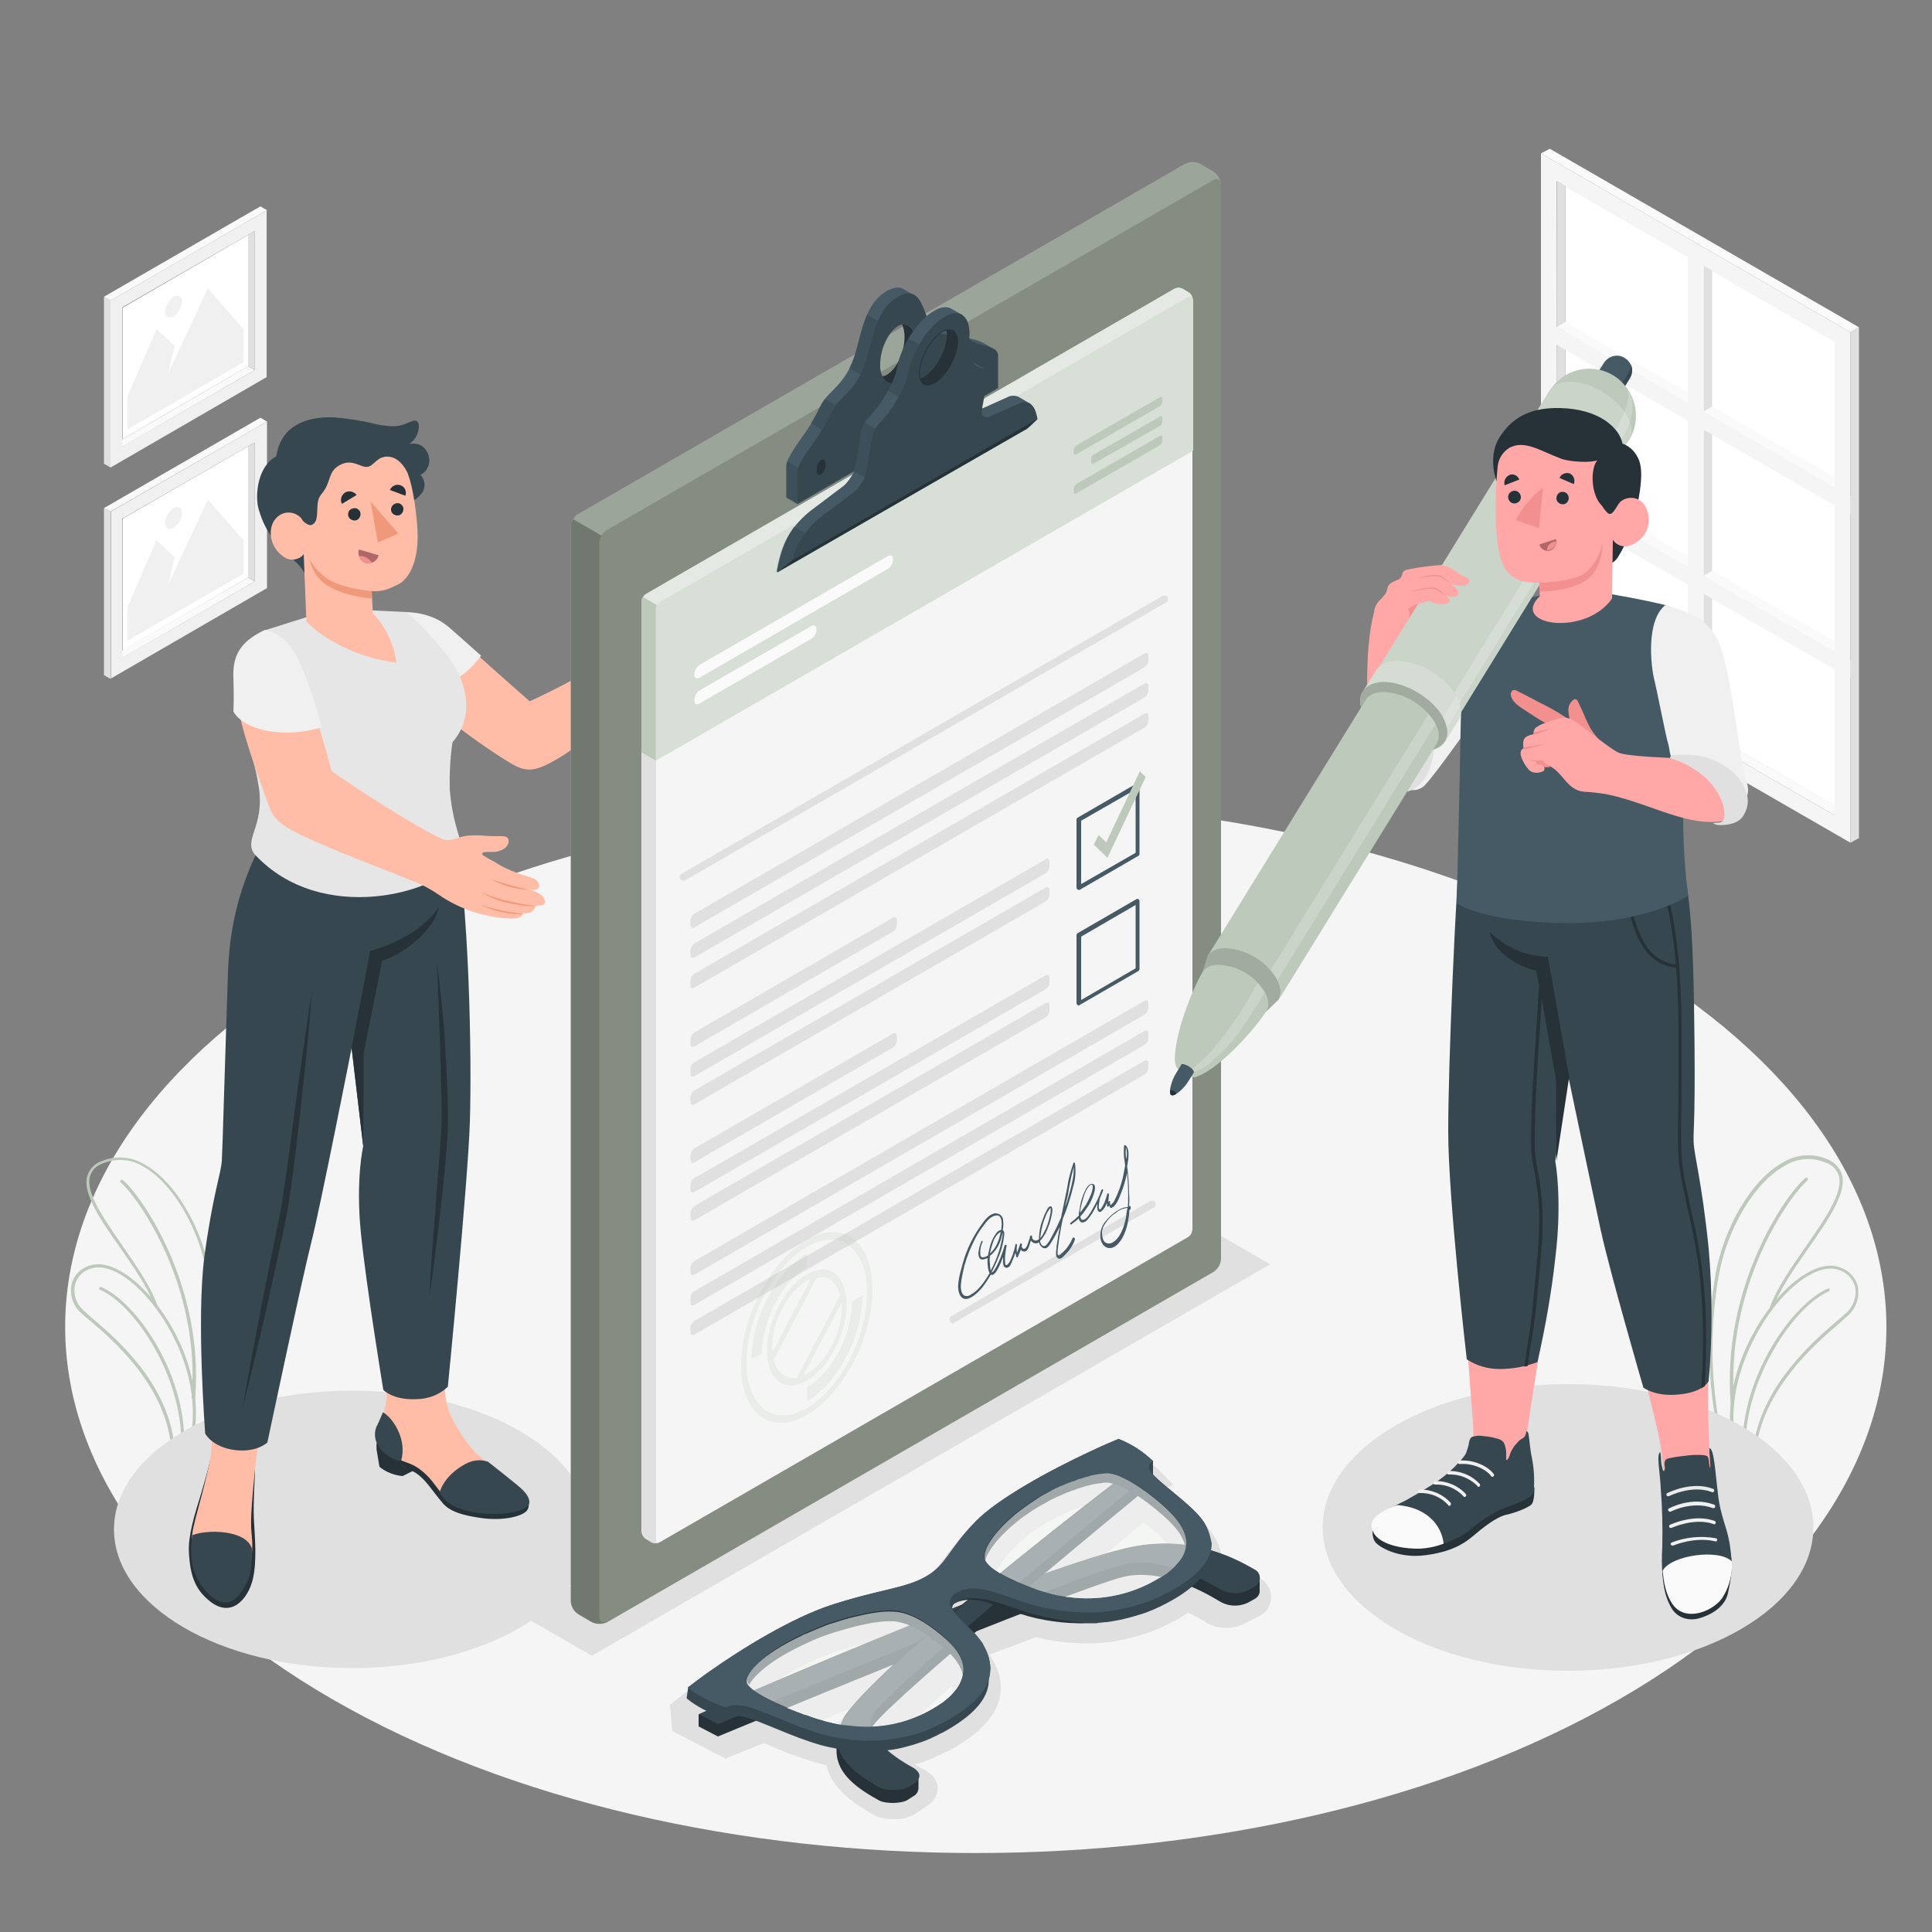 <?xml version="1.0" encoding="utf-8"?>
<!-- Generator: Adobe Illustrator 27.3.1, SVG Export Plug-In . SVG Version: 6.00 Build 0)  -->
<svg version="1.1" id="Layer_1" xmlns="http://www.w3.org/2000/svg" xmlns:xlink="http://www.w3.org/1999/xlink" x="0px" y="0px"
	 viewBox="0 0 500 500" style="enable-background:new 0 0 500 500;" xml:space="preserve">
<rect x="0" y="0" width="500" height="500" fill="#808080" stroke="none"/>
<style type="text/css">
	.st0{fill:#F5F5F5;}
	.st1{fill:#FAFAFA;}
	.st2{fill:#FFFFFF;}
	.st3{fill:#F0F0F0;}
	.st4{fill:#E0E0E0;}
	.st5{fill:#BDC9BB;}
	.st6{fill:#263238;}
	.st7{fill:#FFBDA7;}
	.st8{fill:#37474F;}
	.st9{fill:#F0997A;}
	.st10{fill:#E6E6E6;}
	.st11{fill:#B16668;}
	.st12{fill:#F28F8F;}
	.st13{opacity:0.3;enable-background:new    ;}
	.st14{opacity:0.4;fill:#BDC9BB;enable-background:new    ;}
	.st15{opacity:0.15;enable-background:new    ;}
	.st16{fill:#455A64;}
	.st17{opacity:0.5;fill:#37474F;enable-background:new    ;}
	.st18{opacity:0.4;fill:#FFFFFF;enable-background:new    ;}
	.st19{opacity:0.6;fill:#FFFFFF;enable-background:new    ;}
	.st20{opacity:0.2;fill:#BDC9BB;enable-background:new    ;}
	.st21{fill:#FFA8A7;}
	.st22{fill:#EBEBEB;}
	.st23{opacity:0.2;fill:#FFFFFF;enable-background:new    ;}
	.st24{opacity:0.35;fill:#FFFFFF;enable-background:new    ;}
	.st25{opacity:0.15;}
	.st26{opacity:0.5;fill:#FFFFFF;enable-background:new    ;}
</style>
<g id="freepik--Floor--inject-2">
	<path id="freepik--floor--inject-2" class="st0" d="M85.9,247.2c-92.1,53.1-92,139.3,0,192.5s241.3,53.1,333.3,0s92-139.3,0-192.5
		S177.9,194.1,85.9,247.2z"/>
</g>
<g id="freepik--Pictures--inject-2">
	<g id="freepik--Picture--inject-2">
		<g id="freepik--Frame--inject-2">
			<polygon class="st1" points="30.1,169.2 31.8,170.2 65.9,150.5 64.2,149.5 			"/>
			<polygon class="st2" points="64.2,149.5 31.8,168.3 31.8,134.2 64.2,115.5 			"/>
			<path class="st3" d="M69.1,109.1l-40.4,23.3v43.2l40.4-23.4V109.1z M65.9,150.5l-34.2,19.7v-36l34.2-19.7L65.9,150.5z"/>
			<polygon class="st4" points="65.9,150.5 64.2,149.5 64.2,115.5 65.9,114.5 			"/>
			<polygon class="st1" points="69.1,109.1 67.4,108.1 26.9,131.5 28.6,132.4 			"/>
			<polygon class="st4" points="26.9,131.5 28.6,132.4 28.6,175.7 26.9,174.7 			"/>
		</g>
		<g id="freepik--Land--inject-2">
			<polygon class="st3" points="63,148.5 33,165.8 33,157.1 40.5,139.8 45.2,144.2 43.5,151.4 53.8,129.3 63,139.8 			"/>
			<path class="st3" d="M44.9,131.5c-1.3,0.9-2.1,2.3-2.2,3.8c0,1.4,1,2,2.2,1.3c1.3-0.9,2.1-2.3,2.2-3.8
				C47.1,131.4,46.1,130.8,44.9,131.5z"/>
		</g>
	</g>
	<g id="freepik--picture--inject-2">
		<g id="freepik--frame--inject-2">
			<polygon class="st1" points="30.1,114.6 31.8,115.5 65.9,95.8 64.2,94.8 			"/>
			<polygon class="st2" points="64.2,94.8 31.8,113.6 31.8,79.6 64.2,60.8 			"/>
			<path class="st3" d="M69.1,54.4L28.6,77.8V121l40.4-23.4V54.4z M65.9,95.8l-34.2,19.7v-36l34.2-19.7L65.9,95.8z"/>
			<polygon class="st4" points="65.9,95.8 64.2,94.8 64.2,60.8 65.9,59.8 			"/>
			<polygon class="st1" points="69.1,54.4 67.4,53.4 26.9,76.8 28.6,77.8 			"/>
			<polygon class="st4" points="26.9,76.8 28.6,77.8 28.6,121 26.9,120 			"/>
		</g>
		<g id="freepik--land--inject-2">
			<polygon class="st3" points="63,93.8 33,111.1 33,102.5 40.5,85.2 45.2,89.5 43.5,96.7 53.8,74.6 63,85.2 			"/>
			<path class="st3" d="M44.9,76.8c-1.3,0.9-2.1,2.3-2.2,3.8c0,1.4,1,2,2.2,1.3c1.3-0.9,2.1-2.3,2.2-3.8
				C47.1,76.7,46.1,76.1,44.9,76.8z"/>
		</g>
	</g>
</g>
<g id="freepik--Window--inject-2">
	<g id="freepik--window--inject-2_00000051370520869060143670000015595204348614647702_">
		<g id="freepik--window--inject-2">
			<g id="freepik--frame--inject-2_00000023990880955415099330000001358752311290155656_">
				<polygon class="st1" points="477,209.7 474.8,211 403,169.5 405.1,168.2 				"/>
				<polygon class="st2" points="405.1,168.2 474.8,208.5 474.8,88.3 405.1,48.1 				"/>
				<path class="st0" d="M398.8,171.9l80.1,46.2V86l-80.1-46.3V171.9z M402.9,46.9l71.9,41.5V211L403,169.5L402.9,46.9z"/>
				<polygon class="st4" points="403,169.5 405.1,168.2 405.1,48.1 403,46.8 				"/>
				<polygon class="st1" points="474.8,166 474.8,168.5 403,127.1 405.1,125.8 				"/>
				<polygon class="st1" points="474.8,123.5 474.8,126.1 403,84.6 405.1,83.3 				"/>
				<polygon class="st1" points="398.8,39.7 401.1,38.5 481.1,84.7 478.9,86 				"/>
				<polygon class="st4" points="481.1,84.7 478.9,86 478.9,218.1 481.1,216.9 				"/>
				<polygon class="st4" points="443.1,70 440.9,68.8 440.9,191.5 443.1,190.2 				"/>
			</g>
			<polygon class="st0" points="436.8,66.4 440.9,68.8 440.9,191.5 436.8,189.1 			"/>
			<polygon class="st0" points="398.8,82.2 398.8,86.9 478.9,133.2 478.9,128.4 			"/>
			<polygon class="st0" points="398.8,124.7 398.8,129.4 478.9,175.6 478.9,170.9 			"/>
			<polygon class="st1" points="440.9,106.5 443.1,105.2 474.8,123.5 474.8,126.1 			"/>
			<polygon class="st1" points="440.9,149 443.1,147.7 474.8,166 474.8,168.5 			"/>
		</g>
	</g>
</g>
<g id="freepik--Plants--inject-2">
	<g id="freepik--plants--inject-2">
		<path class="st5" d="M454,376.6c-0.1,0-0.1,0-0.2,0l-4.8-1.2c-0.1,0-0.2-0.1-0.3-0.3c0-0.1-4.2-12.6,4.7-29.4
			c6.3-12,16.2-19.9,22.5-17.8c2.4,0.7,4.3,2.6,4.9,5c0.5,2.8-0.4,5.7-2.6,7.6c-0.5,0.5-1.3,1.1-2.2,2c-6,5.1-20.2,17.2-21.7,33.8
			c0,0.1-0.1,0.2-0.2,0.3C454.1,376.6,454.1,376.6,454,376.6z M449.5,374.6l4.1,1c1.8-16.7,15.9-28.7,22-33.9c1-0.8,1.7-1.5,2.2-1.9
			c1.9-1.7,2.8-4.3,2.3-6.8c-0.6-2.1-2.2-3.8-4.4-4.4c-5.9-1.9-15.4,5.7-21.5,17.4C446.1,361.4,449,372.9,449.5,374.6L449.5,374.6z"
			/>
		<path class="st5" d="M451.3,375.9L451.3,375.9c-0.2,0-0.4-0.2-0.4-0.4c0,0,0,0,0,0c-0.4-19.4,13.1-38.1,22.1-42
			c0.2-0.1,0.5,0,0.5,0.2s0,0.5-0.2,0.5c-8.9,3.8-22,22.8-21.6,41.2C451.7,375.7,451.5,375.8,451.3,375.9
			C451.3,375.9,451.3,375.9,451.3,375.9z"/>
		<path class="st5" d="M449.2,375.3c-0.1,0-0.1,0-0.2,0l-3.2-1c-0.1,0-0.2-0.1-0.3-0.3c-0.1-0.2-5.8-18.7-1.6-43.7
			c2.1-12.7,9.6-25.2,17.6-29.5c3.4-2.1,7.7-2.4,11.4-0.8c1.8,0.7,3.2,2.1,3.8,4c1.3,4.7-3.6,11.8-8.8,19.2
			c-3.6,5.2-7.4,10.6-9.1,15.4c-0.1,0.2-0.3,0.3-0.5,0.3c0,0,0,0,0,0c-0.2-0.1-0.3-0.3-0.3-0.5c0,0,0,0,0,0
			c1.8-4.9,5.5-10.3,9.2-15.6c5.1-7.3,9.9-14.2,8.7-18.5c-0.5-1.6-1.8-2.9-3.4-3.4c-3.5-1.5-7.4-1.2-10.6,0.8
			c-7.9,4.3-15.1,16.5-17.2,29c-3.9,23.4,0.9,41.1,1.5,43.1l3,0.9c0.2,0.1,0.3,0.3,0.3,0.5c0,0,0,0,0,0
			C449.5,375.3,449.3,375.3,449.2,375.3z"/>
		<path class="st5" d="M448.4,363.5L448.4,363.5c-0.2,0-0.4-0.2-0.5-0.4c-2.4-30,14.3-54.1,19.3-58.2c0.2-0.2,0.4-0.2,0.6,0
			c0,0,0,0,0,0c0.1,0.2,0.1,0.4,0,0.6c0,0,0,0,0,0c-4.9,4.1-21.4,27.8-19,57.5C448.8,363.2,448.7,363.5,448.4,363.5
			C448.4,363.5,448.4,363.5,448.4,363.5z"/>
	</g>
	<g id="freepik--plants--inject-2_00000121270335636017850560000005069361275606038206_">
		<path class="st5" d="M44.5,374.8c-0.1-0.1-0.1-0.2-0.2-0.3c-1.5-16.1-15.2-27.8-21.1-32.8c-1-0.8-1.7-1.4-2.2-1.9
			c-2.1-1.8-3-4.6-2.5-7.4c0.6-2.4,2.4-4.2,4.8-4.9c6.1-2,15.7,5.6,21.9,17.3c8.6,16.4,4.6,28.4,4.5,28.5c0,0.1-0.2,0.2-0.3,0.3
			l-4.6,1.2h-0.2C44.6,374.8,44.6,374.8,44.5,374.8z M44.5,345.2c-6-11.3-15.1-18.8-20.9-16.9c-2.1,0.5-3.7,2.2-4.2,4.3
			c-0.5,2.5,0.4,5,2.3,6.6c0.5,0.5,1.2,1.1,2.1,1.9c5.9,5,19.6,16.6,21.3,32.9l4-1C49.5,371.3,52.3,360.1,44.5,345.2L44.5,345.2z"/>
		<path class="st5" d="M47.3,374.2L47.3,374.2c0.2,0,0.4-0.2,0.4-0.4c0,0,0,0,0,0c0.3-18.8-12.7-37-21.5-40.7
			c-0.2-0.1-0.4,0-0.5,0.2s0,0.4,0.2,0.5l0,0c8.7,3.7,21.3,22.1,21,40C46.9,374,47.1,374.1,47.3,374.2z"/>
		<path class="st5" d="M49.3,373.6c0.1,0,0.1,0,0.2,0l3.1-1c0.1,0,0.2-0.1,0.3-0.3c0-0.2,5.6-18.2,1.5-42.4
			c-2.1-12.4-9.3-24.4-17.1-28.6c-3.3-2-7.4-2.3-11-0.8c-1.8,0.6-3.1,2-3.7,3.8c-1.3,4.6,3.4,11.4,8.5,18.6
			c3.5,5.1,7.2,10.3,8.8,14.9c0.1,0.2,0.3,0.3,0.5,0.2c0,0,0,0,0,0c0.2-0.1,0.3-0.3,0.2-0.5c-1.7-4.7-5.4-10-8.9-15.1
			c-4.9-7.1-9.6-13.8-8.4-18c0.5-1.6,1.7-2.8,3.3-3.3c3.4-1.4,7.2-1.2,10.3,0.7c7.6,4.1,14.7,16,16.7,28.1
			c3.8,22.7-0.8,39.8-1.4,41.9l-2.9,0.9c-0.2,0.1-0.3,0.3-0.3,0.5c0,0,0,0,0,0C49,373.5,49.1,373.6,49.3,373.6z"/>
		<path class="st5" d="M50.1,362.2L50.1,362.2c0.2,0,0.4-0.1,0.4-0.3c0,0,0,0,0,0c2.4-29.1-13.9-52.5-18.7-56.5
			c-0.2-0.1-0.4-0.1-0.6,0c-0.1,0.2-0.1,0.4,0,0.6c0,0,0,0,0,0c4.7,4,20.8,27,18.4,55.8C49.7,362,49.9,362.2,50.1,362.2
			C50.1,362.2,50.1,362.2,50.1,362.2z"/>
	</g>
</g>
<g id="freepik--Shadows--inject-2">
	<polygon id="freepik--Shadow--inject-2" class="st4" points="328.7,327.2 153.2,428.5 134.7,417.9 310.2,316.5 	"/>
	<ellipse id="freepik--shadow--inject-2" class="st4" cx="91.1" cy="395.8" rx="61.6" ry="35.9"/>
	
		<ellipse id="freepik--shadow--inject-2_00000036238610012610560690000003709869253405262771_" class="st4" cx="405.8" cy="395.3" rx="63.5" ry="37.1"/>
	<path id="freepik--shadow--inject-2_00000145032031731703818770000008388098637365908887_" class="st4" d="M231.2,470.8
		c-1.8,0-3.5-0.3-5.1-1.1c-4.8-2.7-10.9-6.8-12.2-12.8c-4.8-1.3-9.5-2.9-14.1-4.9l-2.1-0.9c-5.4,2.2-8.7,3.5-8.7,3.5l-1.3,0.5
		L174,448l-0.6-6.8l2.6-2.1c1.6-1.2,3.4-2.6,5.5-4.1c4.4-3.1,19.5-13.5,32.4-17.8c5.5-1.8,10-2.9,13.5-3.7c4.5-1.1,7.8-1.9,10.5-3.4
		c2.6-1.5,3.7-3.1,5.6-5.7c2-2.8,4.2-5.5,6.6-8c7.4-7.6,25.5-16.4,30.9-18.9c2.3-1.1,4.6-2.1,7.1-3.1l1-0.4l1.1,0.4
		c3.8,1.4,7.3,3.6,10.2,6.5l3.3,3.4l-2.5,0.9c1,0.9,2.3,2,3.7,3.1c3.4,2.8,7.2,5.9,9,8.8c1.4,2,2.2,4.4,2.4,6.8
		c3.5,1.2,6.8,2.8,10,4.7c2.6,1.5,3.4,4.9,1.9,7.5c-0.5,0.9-1.3,1.6-2.2,2.1l-3.8,1.9c-1.5,0.8-3.2,1.2-4.9,1.2l0,0
		c-1.9,0-3.9-0.5-5.5-1.6c-1.4-0.9-2.9-1.7-4.4-2.3c-0.7,0.5-1.5,1-2.2,1.4c-2.5,1.4-5,2.6-7.7,3.6l-0.6,0.2c-2.6,0.9-5.3,1.6-8,2.1
		l-0.6,0.1l-0.7,0.1l-0.7,0.1l-0.5,0l-0.9,0.1l-0.8,0.1h-0.3c-0.4,0-0.8,0-1.2,0.1c-0.7,0-1.4,0-2.1,0H280l0,0
		c-3.4-0.1-6.9-0.5-10.2-1.2c-0.5-0.1-1.1-0.2-1.7-0.4c-3.6,1.4-7.6,2.9-12,4.5l0.1,0.1c0.1,0.2,0.3,0.4,0.4,0.7
		c0.5,0.8,0.9,1.7,1.3,2.6c0.1,0.3,0.3,0.7,0.4,1c0.1,0.3,0.2,0.7,0.3,1c0.3,1,0.4,2.1,0.4,3.2c0,5.8-4,10.8-12.2,15.6
		c-0.5,0.3-1,0.6-1.5,0.8l-0.3,0.1c-0.6,0.3-1.1,0.5-1.6,0.8c-1.1,0.5-2.4,1.1-3.7,1.6l-1.2,0.4l-0.9,0.3l-0.4,0.1l-0.4,0.1
		c0.7,0.5,1.5,1,2.4,1.4c2.8,1.5,3.4,3.4,3.5,4.7c0,1-0.3,3-2.8,4.7l-3.3,2.2C234.9,470.5,233.1,470.9,231.2,470.8z M213.6,447
		c0.7,0.2,1.4,0.4,2.1,0.6h0.1c0.2-0.3,0.4-0.6,0.6-0.9c1.1-1.6,2.4-3.1,3.7-4.5l-9.5,3.8l1.4,0.5l1.3,0.4L213.6,447L213.6,447z
		 M246.3,436.3c-5.8,5.2-9.2,8.4-11.2,10.4c1.4-0.5,2.7-1.2,4-1.9c0.3-0.1,0.5-0.3,0.8-0.4c0.7-0.4,1.3-0.8,1.8-1.1l0.4-0.3
		c0.9-0.6,1.7-1.3,2.4-2.1l0.4-0.4c0.1-0.1,0.2-0.3,0.3-0.4l0.3-0.4c0-0.1,0.1-0.1,0.1-0.2l0.1-0.1c0.1-0.1,0.1-0.2,0.2-0.3
		c0-0.1,0.1-0.2,0.1-0.2l0.1-0.1l0.1-0.2c0.2-0.6,0.3-1.2,0.3-1.8v-0.2C246.3,436.4,246.3,436.3,246.3,436.3L246.3,436.3z
		 M225.6,425c-0.6,0.1-1.2,0.2-1.9,0.4s-1.2,0.3-1.8,0.4c-1.7,0.4-3.5,1-5.3,1.6c-0.7,0.2-1.3,0.5-2,0.7c-1.6,0.6-3.2,1.2-4.9,2
		c-0.4,0.2-0.7,0.3-0.9,0.5l-0.1,0c-6,2.9-9.3,5.4-11,7.2c8.7-3.7,20-8.5,31.9-13.3c-0.9,0.1-1.9,0.2-2.8,0.3l-0.6,0.1H226
		L225.6,425z M257.8,407.2l0.2,0.2c0.2,0.2,0.5,0.4,0.7,0.6c8.7-7.1,17-13.6,23.1-18.4l-0.8,0.2l-0.5,0.1l-0.3,0.1l-0.3,0.1l-0.1,0
		h-0.1h-0.1h0l-1,0.3c-0.8,0.3-1.6,0.6-2.5,1l-1.3,0.6l-0.8,0.4l-0.5,0.3c-0.5,0.3-1.1,0.6-1.6,0.9l-0.2,0.1l-0.3,0.1l-0.6,0.3
		c-1.4,0.9-2.8,1.8-4.1,2.7C261,401.3,258,405.7,257.8,407.2L257.8,407.2z M295.9,394l-12.4,10.4c2.7-0.8,5-1.4,7-1.9
		c3.6-0.9,7.3-1.3,11-1.3c0.6,0,1.1,0,1.7,0c-1.1-1.7-2.4-3.2-3.9-4.5C298.7,396.3,297.5,395.2,295.9,394z"/>
</g>
<g id="freepik--character-1--inject-2">
	<g id="freepik--Character--inject-2">
		<g id="freepik--Bottom--inject-2">
			<g id="freepik--bottom--inject-2">
				<polygon class="st6" points="104.2,382 107.4,380.4 104.2,379.5 				"/>
				<path class="st6" d="M136.5,387.4c0,0-38.6-16.6-39-14c-0.1,0.5-0.1,1,0,1.5l-0.1-0.1l0.8,4.8c1.7,1.4,3.8,2.2,6,2.4v-2.5
					c1.2,0.5,2.3,1,3.4,1.7c2.5,1.6,4.1,4.4,6.8,7.6c1.9,2.4,5.3,3.4,10.4,4.1c5.4,0.7,10.2-0.4,11.5-1.9
					C137.3,389.9,136.7,387.8,136.5,387.4z"/>
				<path class="st7" d="M135.4,386.6c-0.4-0.4-1.8-1.9-3.6-3.5c-1.8-1.6-3.7-3.2-5.6-4.6c-1-0.7-1.9-1.4-2.8-2.2
					c-0.7-0.7-1.3-1.4-1.9-2.2c-1.9-2.4-3.5-5-4.8-7.7c-0.6-1.3-1.8-4.1-1.5-9.5c0.3-8.1,1-11,0.9-16.2l-18.2,2.8
					c0.6,2.9,1.2,9.4,1.6,12.6c0.5,5,1.2,5.5-0.6,10.5c-0.6,1.5-1.4,2.9-1.4,4.5c-0.1,2.6,2,4.8,4.3,6c1.9,1,4.1,1.4,5.9,2.5
					c1.9,1.2,3.5,2.8,4.8,4.6c1.3,1.6,2.4,3.5,4.2,4.7c1.9,1.1,4.1,1.8,6.3,2c2.8,0.4,5.6,0.5,8.4,0.3
					C135.2,390.8,138.2,389.3,135.4,386.6z"/>
				<path class="st8" d="M133.2,383.8c-1.7-1.4-4.1-3.3-6.9-5.5c-2-0.7-4.1-0.4-5.9,0.6c-5.7,3.1-6.6,7.3-6.6,7.3
					c1,1.9,2.7,3.3,4.7,4c6.6,2.8,18.4,1.7,18.5-1.4C137,387,135.2,385.4,133.2,383.8z M99.1,365.5c0,0-0.4,1-1.3,3
					c-1.1,1.8-1,4.1,0.2,5.8c1.3,2,3.4,3.4,5.8,3.8C105.5,372.3,101.4,366.7,99.1,365.5z"/>
				<path class="st6" d="M66,380.2c0,2.1-0.5,8.2-0.3,12.9c0.2,4.2,0.9,10.8-0.3,15.7s-5.5,10.2-11.2,5.5c-3.6-2.9-5-6.4-5.3-12.5
					c-0.3-4.2,1.5-10,3.1-15.1c1.8-6,2.5-9.2,2.5-9.2L66,380.2z"/>
				<path class="st7" d="M54.6,349c-0.6,9.8,0.4,16.7,0.3,23c-0.1,2.9-0.4,5.7-1.1,8.5c-0.9,4-2.4,9.5-3.1,12.1
					c-0.9,3.6-1.6,5.9-0.4,10c0.1,0.3,0.2,0.6,0.4,0.9c1.7,3.4,6.2,6,7.6,5.6c0.6,0.8,1.6,1.1,2.6,0.9c0.2,0,0.3-0.1,0.5-0.1
					c0.2-0.1,0.3-0.1,0.5-0.2c1.2-0.6,2.1-1.7,2.5-3c0.1-0.3,0.2-0.6,0.2-0.9c1.2-5,0.5-8.3,0.4-10.3c-0.1-2.3,0.1-5.2,0.4-8.9
					s1.4-15.2,2.8-20.7c1-3.8,2.3-8.6,3.7-13.8L54.6,349z"/>
				<path class="st8" d="M49.8,397.3c3.6-1.5,13.9-1.5,15.4,3.5c0,4.7-0.1,7.8-3.2,11.8c-4.1,5.3-9.1-0.5-11-4.2
					S49.3,399.8,49.8,397.3z"/>
				<path class="st8" d="M71.8,210.9c-5.2,8.8-12.2,21-12.8,40.9c-0.9,26.5-1.4,45.6-1.6,48.7s-2.4,9-4.5,24.7s0.2,45.8,0.2,45.8
					s1.8,3.6,7.9,4.3c5.6,0.6,8.2-2,8.2-2s8.9-42.1,11.3-51.5S91,271.2,91,271.2l3,25.4c0,0-2,8.6-0.6,22.5s5.8,40.6,5.8,40.6
					s2.5,2.7,8.5,2.4c3,0,6-1.1,8.2-3.2c0,0,5.2-52.8,5.7-68.5s0-56.3-4.4-79.6L71.8,210.9z"/>
				<path class="st6" d="M95.8,246.1L91,271.2l3,25.4l0.1-24.1l4.8-23.9c3.8-0.8,13.7-7.4,14.6-13.8
					C108.1,243.1,95.8,246.1,95.8,246.1z M67.2,340.4c-1.6,8.1-3.1,16.3-4.5,24.5c2-8.1,3.9-16.1,5.8-24.2
					c1.8-8.1,3.6-16.2,5.3-24.3s3.7-26.6,4.6-34.9s1.7-16.5,2.3-24.8c-1.3,8.2-2.4,16.4-3.6,24.6s-3.3,26.6-5,34.7
					S68.8,332.2,67.2,340.4z M114.2,281.6c0.1,3.6,0.2,7.2,0,10.8s-0.5,7.2-0.8,10.8l-0.8,10.8c-0.6,7.2-1.1,14.4-1.5,21.6
					c1.1-7.2,2-14.3,2.8-21.5c0.8-7.2,1.6-14.4,2-21.6c0.2-7.3-0.3-14.5-0.7-21.7s-1.2-14.4-2.1-21.6l0.8,21.7
					C114,274.4,114.1,278,114.2,281.6z"/>
			</g>
		</g>
		<g id="freepik--Top--inject-2">
			<g id="freepik--Arm--inject-2">
				<path class="st7" d="M158.9,185.4c-4.1,3.4-9.9,8.3-15,11.2c-6.1,3.5-8.1,3.2-12.6,0.4c-8.5-5.2-19.2-13.6-22.9-17.3
					s-3.2-15.9-3.1-20.8c8.1,0.9,11.6,4.6,17.7,10.1s14.1,12.5,14.1,12.5s16.1-7.4,21.4-12c0.8-0.8,1.3-1.9,1.5-3
					c0.2-1.9,0.7-3.7,1.3-5.5c0.8-1.8,1.6-3.4,2.3-5.2c0.1-0.4,0.3-0.7,0.5-1c0.2-0.2,0.4-0.3,0.7-0.3c0.2,0,0.4,0.1,0.5,0.2
					c1.3,1,1.1,2.6,0.8,4.1c-0.1,0.6-0.7,2-0.4,2.6s1.4,0.2,1.8-0.2c0.5-0.4,1-0.8,1.4-1.3c1.7-1.9,3.1-5.6,4.6-7.6
					c0.3-0.5,0.8-0.9,1.3-1.1c0.5-0.3,1.1-0.2,1.6,0.1c0.2,0.1,0.3,0.3,0.6,0.3c0.2,0,0.4-0.1,0.5-0.2c0.8-0.5,1.9-0.3,2.4,0.5
					c0.2,0.3,0.3,0.6,0.3,0.9c0,0.3,0,0.5,0,0.8c0.1,0.3,0.3,0.5,0.6,0.7c0.4,0.5,0.7,1.1,0.7,1.7c0,0.4-0.2,1.3,0.1,1.6
					c0.9,1.2,0.9,2.8,0.1,4c-1.4,2.8-3,5.4-4.8,7.9c-2.7,3.5-6.3,6.1-10.6,9.6C164.7,180.3,161,183.6,158.9,185.4z"/>
				<path class="st3" d="M105.1,158.4c5.6,0.2,9,2.1,11.3,4.1s8.1,7.2,8.1,7.2c-4.1,5.6-10.4,9.2-17.3,9.8c0,0-2.4-3.5-2.8-10.5
					S105.1,158.4,105.1,158.4z"/>
				<path class="st9" d="M175.8,163.1l1.5-2.4c0.5-0.8,1.1-1.6,1.7-2.4c0.4-0.5,1-0.9,1.7-0.9c0.1,0,0.1,0.1,0,0.2
					c-0.8,0.2-1.4,0.8-1.8,1.5c-0.4,0.8-0.9,1.6-1.4,2.3c-0.9,1.5-1.9,3-3.1,4.4c0,0-0.1-0.1-0.1-0.1
					C174.8,164.8,175.3,163.9,175.8,163.1z"/>
				<path class="st9" d="M176.1,157.3c0.5-0.8,1-1.5,1.5-2.2c0.5-0.6,1.3-1.6,2.2-1.4c0,0,0,0,0,0.1c-0.3,0.1-0.5,0.2-0.8,0.4
					c-0.3,0.2-0.6,0.4-0.8,0.7c-0.9,1-1.6,2.2-2.2,3.4c-0.9,1.7-2,3.3-3.2,4.8c0,0,0,0,0-0.1s0.1-0.2,0.2-0.4
					c0.8-1.5,1.7-2.9,2.5-4.3L176.1,157.3z"/>
				<path class="st9" d="M170.3,162c0.9-1.8,1.8-3.6,2.9-5.3c0.5-0.9,1-1.8,1.6-2.6c0.6-0.8,1.3-1.6,2-2.3c0.1-0.1,0.1,0.1,0.1,0.2
					c-1.2,1.6-2.3,3.3-3.3,5c-0.9,1.7-2,3.4-3.1,5C170.4,162.2,170.3,162.1,170.3,162z"/>
				<path class="st9" d="M166.9,170.9c-0.1-0.3,0.3-0.7,0.4-1c0.3-0.6,0.4-1.3,0.4-2c-0.1-1.1-0.3-2.3-0.9-3.3c0,0,0-0.1,0-0.1
					c0.3,0.2,0.6,0.5,0.8,0.8c0.2,0.3,0.4,0.7,0.6,1.1c0.3,1.1,0.2,2.3-0.3,3.3C167.8,170,167.4,170.7,166.9,170.9z"/>
			</g>
			<path id="freepik--Chest--inject-2" class="st10" d="M66,221.2c-3.2-3.8,2.5-7.3,1-17.3c-0.7-5-3.5-15.4-3.5-15.4
				s7.8-6.2,5.1-25.4l17.8-5.6l18.8,0.9c4.1,3.6,7.8,7.6,11.1,12c5.2,7.4,6.1,15.6,0.8,21.7c-0.6,4-0.8,8.1-0.7,12.2
				c0.3,4,1.1,8,2.3,11.8c0.5,1.8,1.3,4.2,0.1,6.6C113.6,231,83.3,239.7,66,221.2z"/>
			<g id="freepik--Head--inject-2">
				<path class="st8" d="M79.6,149.9c-1.1-2.9-3.1-4.5-4.6-5.9c-3.6-3.5-6.2-6-8-12c-1.2-3.9-0.2-11.5,4.5-13.9
					c1-6.9,6.3-10.4,15-10.1c3.4,0.3,6.8,0.8,10.1,1.6c1.5,0.4,3,0.6,4.5,0.7c1.5,0.1,3.1-0.2,4.5-0.9c0.8-0.3,1.7-0.8,2.3-0.4
					c0.3,0.3,0.5,0.7,0.5,1.2c0,1.9-0.9,3.7-2.5,4.7c4.2-0.8,5.4,3.1,5.2,4.7c-0.2,1.4-1,2.7-2.3,3.3c1.2,1.2,1.4,3,0.6,4.4
					c-0.9,1.3-2.2,2.3-3.6,2.8c-4.3,2.3-8,5.6-11.8,8.6C90.4,141.7,79.6,149.7,79.6,149.9z"/>
				<path class="st7" d="M99.1,116c4.2,1.8,7.3,3.4,8.8,19.1c1.1,11.2-2.9,15.2-4.8,16.1c-2.6,1.3-3.9,1.9-6.9,1.8l0.3,5.7
					c3.3,3.5,5.5,8,6.1,12.8c-15.4-2-23.3-10.6-23.3-10.6l-0.7-17.6c-0.2,0.8-2.8,2.5-5.2,0.8c-4-2.8-4-7.7-2.1-9.8
					c1.5-1.9,4.2-2.2,6.1-0.7c0.4,0.3,0.8,0.7,1.1,1.2c0,0-1.8-10.6,4.5-15.4C90.2,113.7,94.2,113.9,99.1,116z"/>
				<path class="st11" d="M92.9,142.2c-0.5,1.4,0.3,3,1.8,3.5c1.5,0.3,2.9-0.5,3.3-2L92.9,142.2z"/>
				<path class="st12" d="M94.6,145.7c-0.9-0.3-1.5-1-1.8-1.8c1.4-0.1,2.7,0.5,3.4,1.7C95.8,145.8,95.2,145.8,94.6,145.7z"/>
				<polygon class="st9" points="95.9,129.8 97.8,140.4 103.1,138.1 				"/>
				<path class="st9" d="M96.2,153c-9-1.1-12.8-2.9-16-8.1c0.4,1.9,1.3,3.7,2.7,5.2c4.2,4.2,13.4,4.8,13.4,4.8L96.2,153z"/>
				<path class="st6" d="M92.3,128.1l-3.8,2.3c-0.6-1.1-0.1-2.4,0.9-3C90.4,126.9,91.6,127.2,92.3,128.1z"/>
				<path class="st6" d="M104.9,128.3l-4-1.5c0.5-1.1,1.7-1.6,2.8-1.2c1.1,0.4,1.6,1.6,1.2,2.7C104.9,128.2,104.9,128.2,104.9,128.3
					z"/>
				<path class="st6" d="M101.2,131.7c-0.1,0.9,0.6,1.6,1.5,1.7c0.9,0.1,1.6-0.6,1.7-1.5c0.1-0.9-0.6-1.6-1.4-1.7
					C102,130.2,101.3,130.9,101.2,131.7z"/>
				<path class="st6" d="M90.1,133c-0.1,0.9,0.6,1.6,1.5,1.7c0.9,0.1,1.6-0.6,1.7-1.5c0.1-0.9-0.6-1.6-1.4-1.7
					C90.9,131.5,90.1,132.1,90.1,133z"/>
				<path class="st8" d="M95.2,120.8c-1.8,0.4-4.1-2.4-7.5-0.3c-3,1.8-1.8,4.2-4.6,7.5c-1.9,2.2,0,6.6-2.3,7.8c-1,0.5-2.4-1-2.4-1
					s-2-2.7-1.6-9.3c0.4-6.6,9.5-11.5,16.1-12.2s12.6,3.3,12.6,9.1c0,0-1.7-3.9-4.8-4.2S96.9,120.5,95.2,120.8z"/>
			</g>
			<g id="freepik--arm--inject-2">
				<path class="st7" d="M140.2,231.7c-1-0.7-2.1-1.2-3.3-1.5c0,0,2.5,0.4,2.6-0.7s-0.4-1.8-2.3-2.5c-2.3-0.6-4.5-1.4-6.7-2.5
					c-0.9-0.4-1.8-1-2.6-1.5c-1-0.5-1.9-1-2.8-1.6c-0.2-0.1-0.3-0.3-0.3-0.5c0.1-0.6,2.3-0.4,2.7-0.4c1.1,0,2.1-0.3,3-0.9
					c0.4-0.2,0.7-0.6,0.9-1c0.2-0.4,0.3-0.9,0.2-1.3c-0.2-1-1.7-0.9-2.6-0.9c-3.6,0.1-6.8-0.8-10.3,0.4c-1.1,0.4-3,0.9-4.1,0.4
					c-6.5-2.8-24.7-14.6-28.8-17.7c0,0-3.4-12.7-6.3-21.5c-3.5-10.6-7-13.9-10.9-14.6c-8.7,3.7-9.4,9.4-6.6,21.6
					c1.5,6.7,4.4,14.8,7.4,23.1c1.3,3.6,2.7,5.2,8.3,7.9c9.2,4.4,19,7.9,28.4,11.7c2.7,1,5.2,2.3,7.5,3.9c5.4,3.7,11.8,5.8,18.3,6.1
					c3.7,0.1,3.4-1.4,3.4-1.4c2.3,0.4,3.3-1.2,3.3-1.9c0.5,0,0.9,0,1.4-0.1C141.5,234.2,141.2,232.7,140.2,231.7z"/>
				<path class="st9" d="M127,227.5c3,1.7,6.4,2.6,9.9,2.8C133.5,229.5,130.2,228.6,127,227.5z M124.4,230.8
					c4.3,2.8,9.6,3.6,14.7,3.8C134.1,233.8,129,233,124.4,230.8L124.4,230.8z M135.8,236.5c-3.9-0.3-7.7-1.1-11.4-2.4
					C127.9,235.9,131.8,236.8,135.8,236.5L135.8,236.5z"/>
				<path class="st3" d="M68.6,163c-6.7,3.1-8.4,7-8.2,12.3s0,8.8,0,8.8s1.3,3.3,8,4.9c5,1,10.1,0.7,14.9-0.8c0,0-1.8-6.9-4.2-13.1
					S74.6,164.5,68.6,163z"/>
			</g>
		</g>
	</g>
</g>
<g id="freepik--Clipboard--inject-2">
	<g id="freepik--clip-board--inject-2">
		<g id="freepik--Board--inject-2">
			<path class="st5" d="M153.1,419.8l-3.4-2c-1.2-0.7-1.9-2-2-3.4v-278c0.1-1.4,0.8-2.6,2-3.4l157-90.6c1.2-0.6,2.7-0.6,3.9,0l3.4,2
				c1.2,0.7,1.9,2,2,3.4v278c-0.1,1.4-0.8,2.6-2,3.4l-157,90.7C155.8,420.4,154.3,420.4,153.1,419.8z"/>
			<path class="st13" d="M153.1,419.8l-3.4-2c-1.2-0.7-1.9-2-2-3.4v-278c0.1-1.4,0.8-2.6,2-3.4l157-90.6c1.2-0.6,2.7-0.6,3.9,0
				l3.4,2c1.2,0.7,1.9,2,2,3.4v278c-0.1,1.4-0.8,2.6-2,3.4l-157,90.7C155.8,420.4,154.3,420.4,153.1,419.8z"/>
			<path class="st14" d="M315.9,47.4c-0.1-1-1-1.4-1.9-0.8l-157,90.6c-0.6,0.4-1,0.9-1.4,1.4l-7.3-4.2c0.3-0.6,0.8-1.1,1.4-1.4
				l157-90.6c1.2-0.6,2.7-0.6,3.9,0l3.4,2C315,45.1,315.7,46.2,315.9,47.4z"/>
			<path class="st15" d="M156.6,419.9c0,0-0.1,0-0.1,0l-0.2,0.1h-0.1c-0.1,0-0.2,0.1-0.4,0.1l0,0c-0.8,0.1-1.6,0.1-2.3-0.2
				c-0.2-0.1-0.3-0.1-0.4-0.2l-3.4-2c-1.1-0.8-1.9-2-1.9-3.4v-278c0-0.7,0.2-1.3,0.6-1.9l7.3,4.2c-0.4,0.6-0.6,1.2-0.6,1.9v278
				c0,0.4,0.1,0.7,0.3,1c0.2,0.3,0.6,0.4,1,0.3L156.6,419.9z"/>
		</g>
		<g id="freepik--Clip--inject-2">
			<path class="st16" d="M257.2,90.3l-0.2-0.1l-2.6-1.5c-0.9-0.5-2-0.8-3-1c-0.4-0.1-0.8-0.2-1.2-0.3c-0.4-0.1-0.8-0.3-1.1-0.5
				l0.2-0.2l0,0l-2.9-1.7l0,0c-0.2-0.1-0.5-0.2-0.8-0.3c-1.1-0.3-2.7,0.4-4.3,0.2c-1.2-0.1-2.3-0.7-3-1.8c-1-1.3-1.6-3.7-2.5-5.6
				l0.8-1.1c-0.1-0.1-0.2-0.1-0.2-0.1l-2.6-1.5c-0.4-0.3-1-0.4-1.5-0.4c-1,0.1-1.9,0.4-2.8,0.9c-6.3,3.7-6.6,12.4-8.8,18.1
				s-5.5,7.5-7.3,10s-1.9,4.3-5.8,9.7s-4.1,6.7-4.1,7.7v8l2.9,1.7l51.9-30L257.2,90.3z M209.6,121.2c-0.7,0.4-1.2-0.1-1.2-1.2
				c0-1,0.4-2,1.2-2.6c0.7-0.4,1.2,0.1,1.2,1.2C210.8,119.6,210.4,120.5,209.6,121.2L209.6,121.2z M232.4,98.7
				c-1.2,0.9-2.8,0.6-3.6-0.6c-0.1-0.2-0.3-0.4-0.4-0.7c-2,0.4-3.5-1.6-3.5-4.9c0-3.9,2.1-8.3,4.6-9.8c1.2-0.9,2.8-0.6,3.6,0.5
				c0.2,0.2,0.3,0.4,0.4,0.7c2-0.4,3.5,1.5,3.5,4.9C237,92.8,234.9,97.2,232.4,98.7L232.4,98.7z M249.6,98c-0.7,0.4-1.2-0.1-1.2-1.2
				c0-1,0.4-2,1.2-2.6c0.7-0.4,1.2,0.1,1.2,1.2C250.9,96.4,250.4,97.4,249.6,98z"/>
			<path class="st17" d="M209.3,122.6l-5.6-3.2c-0.1,0.4-0.2,0.8-0.2,1.2v8l2.9,1.7l2.9-1.7L209.3,122.6z"/>
			<path class="st17" d="M215.1,112.6l2.9-6.7l-4.6-2.7l0,0c-1.3,1.9-1.7,3.4-3.5,6.3L215.1,112.6z"/>
			<path class="st17" d="M226.6,99.3l0.4-1.9c-1.3-0.5-2.1-2.2-2.1-4.8c0-3.3,1.3-6.5,3.5-8.9l-4-2.3c-1.7,3.9-2.3,8.5-3.7,11.9
				c-0.3,0.7-0.6,1.4-0.9,2L226.6,99.3z"/>
			<path class="st8" d="M257.2,90.3l-0.2-0.1c-0.9-0.4-1.7-0.7-2.7-0.9c-1.5-0.3-2.9-1-4.1-2c-0.3-0.3-0.6-0.5-0.9-0.7
				c-0.2-0.1-0.5-0.2-0.8-0.3c-1.8-0.4-4.9,1.5-7.2-1.5l-0.1-0.1c-1.6-2.2-2.2-7-4.6-8.4c-0.1-0.1-0.2-0.1-0.2-0.1
				c-1-0.5-2.3-0.4-4,0.6c-6.4,3.7-6.6,12.4-8.8,18.1s-5.5,7.5-7.3,10s-1.9,4.3-5.8,9.7s-4.1,6.7-4.1,7.7v8l51.9-30v-8
				C258.4,91.4,257.9,90.6,257.2,90.3z M212.5,122.8c-0.7,0.4-1.2-0.1-1.2-1.2c0-1,0.4-2,1.2-2.6c0.7-0.4,1.2,0.1,1.2,1.2
				C213.7,121.2,213.3,122.2,212.5,122.8L212.5,122.8z M232.4,98.7c-1.2,0.9-2.8,0.6-3.6-0.6c-0.1-0.2-0.3-0.4-0.4-0.7
				c-0.5-1-0.7-2.1-0.6-3.2c0-3.9,2.1-8.3,4.6-9.8c0.3-0.2,0.7-0.4,1.1-0.4c2-0.4,3.5,1.5,3.5,4.9C237,92.8,234.9,97.2,232.4,98.7
				L232.4,98.7z M252.5,99.7c-0.7,0.4-1.2-0.1-1.2-1.2c0-1,0.4-2,1.2-2.6c0.7-0.4,1.2,0.1,1.2,1.2C253.7,98.1,253.3,99.1,252.5,99.7
				L252.5,99.7z"/>
			<path class="st6" d="M237,88.9c0,3.9-2.1,8.3-4.6,9.8c-1.2,0.9-2.8,0.6-3.6-0.6c-0.1-0.2-0.3-0.4-0.4-0.7
				c0.4-0.1,0.8-0.2,1.1-0.4c2.6-1.5,4.6-5.9,4.6-9.8c0-1.1-0.2-2.2-0.6-3.2C235.5,83.6,237,85.6,237,88.9z"/>
			<path class="st6" d="M212.5,122.8c-0.7,0.4-1.2-0.1-1.2-1.2c0-1,0.4-2,1.2-2.6c0.7-0.4,1.2,0.1,1.2,1.2
				C213.7,121.2,213.3,122.2,212.5,122.8"/>
			<path class="st6" d="M252.5,99.7c-0.7,0.4-1.2-0.1-1.2-1.2c0-1,0.4-2,1.2-2.6c0.7-0.4,1.2,0.1,1.2,1.2
				C253.7,98.1,253.3,99.1,252.5,99.7"/>
		</g>
		<g id="freepik--Papet--inject-2">
			<path class="st0" d="M167.2,153.7l136.6-78.9c0.7-0.4,1.6-0.4,2.3,0l1.3,0.8c0.7,0.4,1.1,1.2,1.2,2v240.6c-0.1,0.8-0.5,1.6-1.2,2
				l-136.6,78.9c-0.7,0.4-1.6,0.4-2.3,0l-1.3-0.8c-0.7-0.4-1.1-1.2-1.2-2V155.7C166.1,154.9,166.5,154.1,167.2,153.7z"/>
			<path class="st4" d="M170.6,399.2c-0.1,0.1-0.3,0.1-0.4,0.1h-0.2c-0.2,0-0.5,0-0.7,0c-0.1,0-0.3-0.1-0.4-0.1l-0.3-0.1l-1.3-0.8
				c-0.7-0.4-1.1-1.2-1.2-2V155.7c0-0.4,0.1-0.8,0.4-1.1l3.6,2.1c-0.2,0.3-0.3,0.7-0.3,1.1v240.6
				C169.7,399.1,170.1,399.4,170.6,399.2z"/>
			<path class="st5" d="M307.5,75.6l-1.3-0.8c-0.7-0.4-1.6-0.4-2.3,0l-136.6,78.9c-0.7,0.4-1.1,1.2-1.2,2v39l3.7,2.1l139-80.2v-39
				C308.6,76.7,308.2,76,307.5,75.6z"/>
			<path class="st18" d="M307.5,75.6l-1.3-0.8c-0.7-0.4-1.6-0.4-2.3,0l-136.6,78.9c-0.7,0.4-1.1,1.2-1.2,2v39l3.7,2.1l139-80.2v-39
				C308.6,76.7,308.2,76,307.5,75.6z"/>
			<path class="st5" d="M308.6,77.2c-0.1-0.5-0.6-0.6-1.1-0.3l-136.6,78.9c-0.3,0.2-0.6,0.5-0.8,0.9l-3.6-2.1
				c0.2-0.4,0.5-0.7,0.8-0.9l136.6-78.9c0.7-0.4,1.6-0.4,2.3,0l1.3,0.8C308.1,75.9,308.5,76.5,308.6,77.2z"/>
			<path class="st19" d="M308.6,77.2c-0.1-0.5-0.6-0.6-1.1-0.3l-136.6,78.9c-0.3,0.2-0.6,0.5-0.8,0.9l-3.6-2.1
				c0.2-0.4,0.5-0.7,0.8-0.9l136.6-78.9c0.7-0.4,1.6-0.4,2.3,0l1.3,0.8C308.1,75.9,308.5,76.5,308.6,77.2z"/>
			<path class="st5" d="M166,155.7v39l3.7,2.1v-39c0-0.4,0.1-0.8,0.3-1.2l-3.6-2.1C166.1,154.9,166,155.3,166,155.7z"/>
		</g>
		<g id="freepik--clip--inject-2">
			<path class="st16" d="M266.5,104.4l-2.9-1.7c-0.9-0.4-2-0.4-2.9,0.1c-3.4,1.5-4.8,2.2-6.5,2.9c-0.4,0.2-0.8,0.3-1.2,0.5
				c-0.7,0.3-2,0.1-1.6-2.3l3.8-8.3h-0.1l-2.8-1.6c-0.1-0.1-0.3-0.1-0.5-0.2c-0.1,0-0.2,0-0.3,0c-1.8,0-2.3-11.8-2.4-12.2l0,0
				l-0.1-0.1l-2.8-1.6c-0.5-0.3-1-0.4-1.6-0.4c-0.9,0-1.8,0.3-2.6,0.8c-4.4,2.3-8.8,9.1-9.9,15.2c-0.7,3.9-4.6,9.8-6.8,12
				s-2.4,4-2.4,4l-1,6.2l-0.6,3.2c-0.4,2.4-2.8,4.7-2.8,4.7l-9,6.8c-5.7,4.7-7.3,9.4-8.4,15.3l0,0c0,0.2,0,0.4,0.1,0.4
				c0,0,0.1,0,0.1,0l0,0l1.2-0.7l62.2-35.9c0.3-0.2,0.5-0.5,0.6-0.9l0,0l0,0c0.4-2.2,1.4-6.2,1.4-6.2L266.5,104.4z M247.8,89.9
				c-0.7,3.8-3.4,8-6.1,9.4c-1.9,1-3.2,0.4-3.7-1.3c-0.7,0.3-1.4,0.2-2-0.3c-0.9-0.7,7.1-14.3,7.7-14c0.6,0.3,1.1,0.9,1.2,1.6
				C247.2,84.7,248.4,86.6,247.8,89.9z"/>
			<path class="st17" d="M210,138.9l-4.5-2.6c-2.6,3.5-3.7,7.1-4.5,11.3l0,0c0,0.2,0,0.4,0.1,0.4c0,0,0.1,0,0.1,0l0,0l3.6-2.8
				L210,138.9z"/>
			<path class="st17" d="M220.9,121.9l6.4,3.7l2.2-13l-5.8-3.3c-0.5,0.7-0.8,1.4-0.9,2.2l-1,6.2l-0.6,3.2
				C221.2,121.2,221.1,121.5,220.9,121.9z"/>
			<path class="st17" d="M235.1,87.5c-1.5,2.5-2.5,5.2-3,8c-0.5,2-1.2,3.9-2.3,5.6l5.5,3.2L238,98c-0.7,0.3-1.4,0.1-2-0.3
				c-0.4-0.3,1.4-4.1,3.4-7.7L235.1,87.5z"/>
			<path class="st8" d="M266.5,104.4L266.5,104.4c-1-0.4-2-0.4-2.9,0.1c-4.1,1.8-5.4,2.4-7.8,3.4c-0.7,0.3-2,0.1-1.6-2.2
				c0,0,0-0.1,0-0.2l0.6-3.2l0.9-4.9c0,0,0.4-1.3-0.6-1.9H255c-0.2-0.1-0.5-0.2-0.7-0.2c-1.1-0.1-2-0.7-2.6-1.6
				c-1-1.4-1.3-3.2-1-4.9c0.6-3.7-0.1-6.3-1.7-7.3l-0.1-0.1c-1.1-0.6-2.5-0.5-4.1,0.4c-4.4,2.3-8.8,9.1-9.9,15.2
				c-0.7,3.9-4.6,9.8-6.8,12s-2.4,4-2.4,4l-1,6.2l-0.6,3.2c-0.4,2.4-2.8,4.7-2.8,4.7l-9,6.8c-3.6,2.9-6.2,6.8-7.4,11.3
				c0,0-3.4,2.6-3.6,2.8l0,0l0,0l0,0l1.2-0.7l62.4-35.8c0,0,0.7-0.4,0.9-0.5s2.7-2.5,2.7-2.5C268.2,106.5,267.6,105.1,266.5,104.4z
				 M247.8,89.9c-0.7,3.8-3.4,8-6.1,9.4c-1.9,1-3.2,0.4-3.7-1.3c-0.2-1-0.2-2,0-2.9c0.7-3.8,3.4-8,6.1-9.4c0.2-0.1,0.5-0.2,0.8-0.3
				C247.2,84.7,248.4,86.6,247.8,89.9L247.8,89.9z"/>
			<path class="st6" d="M247.8,89.9c-0.7,3.8-3.4,8-6.1,9.4c-1.9,1-3.2,0.4-3.7-1.3c0.3-0.1,0.5-0.2,0.8-0.3
				c2.7-1.4,5.4-5.6,6.1-9.4c0.2-1,0.2-2,0-2.9C247.2,84.7,248.4,86.6,247.8,89.9z"/>
			<path class="st6" d="M245.2,85.5L245.2,85.5c0.5,0,1,0.2,1.3,0.6c1.1,1.6,0,5.6-0.4,6.9c-0.6,1.8-4.8,6-6,6
				c-0.8-0.1-1.5-0.6-1.9-1.2c-0.2-0.9-0.2-1.9,0-2.8c0.7-3.7,3.4-7.9,6-9.2c0.2-0.1,0.5-0.2,0.7-0.3L245.2,85.5 M245.2,85.3h-0.3
				c-0.3,0.1-0.5,0.2-0.8,0.3c-2.7,1.4-5.4,5.6-6.1,9.4c-0.2,1-0.2,2,0,2.9c0.5,0.7,1.2,1.2,2,1.3l0,0c1.2,0,5.4-4.3,6.1-6.1
				S248.3,85.3,245.2,85.3L245.2,85.3z"/>
			<path class="st6" d="M201.2,148l63.5-36.5l0.9-0.5c0.2-0.1,2.7-2.5,2.7-2.5l-63.5,36.7C204.8,145.2,201,148.2,201.2,148z"/>
		</g>
		<path class="st16" d="M279.2,230.3c-0.1,0-0.2,0-0.3-0.1c-0.2-0.1-0.3-0.3-0.3-0.5v-17.6c0-0.2,0.1-0.4,0.3-0.5l15.2-8.8
			c0.2-0.1,0.4-0.1,0.5,0c0.2,0.1,0.3,0.3,0.3,0.5V221c0,0.2-0.1,0.4-0.3,0.5l-15.2,8.8C279.4,230.3,279.3,230.3,279.2,230.3z
			 M279.8,212.4v16.4l14.1-8.1v-16.4L279.8,212.4z"/>
		<path class="st4" d="M178.7,269v1.2c0,0.7,0.5,0.9,1,0.6l51.4-29.7c0.6-0.4,1-1.1,1-1.8v-1.2c0-0.7-0.5-0.9-1-0.6l-51.4,29.7
			C179.1,267.6,178.7,268.3,178.7,269z"/>
		<path class="st4" d="M178.7,276.7v1.2c0,0.7,0.5,0.9,1,0.6l90.9-52.5c0.6-0.4,1-1.1,1-1.8V223c0-0.7-0.5-0.9-1-0.6l-90.9,52.5
			C179.1,275.3,178.7,275.9,178.7,276.7z"/>
		<path class="st4" d="M178.7,284v1.2c0,0.7,0.5,0.9,1,0.6l90.9-52.5c0.6-0.4,1-1.1,1-1.8v-1.2c0-0.7-0.5-0.9-1-0.6l-90.9,52.5
			C179.1,282.6,178.7,283.3,178.7,284z"/>
		<polygon class="st5" points="286.6,222 283.1,218.6 284.3,216.1 286.3,218 295,199.6 296.5,201.1 		"/>
		<path class="st16" d="M279.2,260.2c-0.1,0-0.2,0-0.3-0.1c-0.2-0.1-0.3-0.3-0.3-0.5v-17.6c0-0.2,0.1-0.4,0.3-0.5l15.2-8.8
			c0.2-0.1,0.4-0.1,0.5,0c0.2,0.1,0.3,0.3,0.3,0.5v17.6c0,0.2-0.1,0.4-0.3,0.5l-15.2,8.8C279.4,260.2,279.3,260.2,279.2,260.2z
			 M279.8,242.4v16.4l14.1-8.2v-16.4L279.8,242.4z"/>
		<path class="st4" d="M178.7,299v1.2c0,0.7,0.5,0.9,1,0.6l51.4-29.7c0.6-0.4,1-1.1,1-1.8v-1.2c0-0.7-0.5-0.9-1-0.6l-51.4,29.7
			C179.1,297.6,178.7,298.3,178.7,299z"/>
		<path class="st4" d="M178.7,306.7v1.2c0,0.7,0.5,0.9,1,0.6l90.9-52.5c0.6-0.4,1-1.1,1-1.8V253c0-0.7-0.5-0.9-1-0.6l-90.9,52.5
			C179.1,305.3,178.7,305.9,178.7,306.7z"/>
		<path class="st4" d="M178.7,314v1.2c0,0.7,0.5,0.9,1,0.6l90.9-52.5c0.6-0.4,1-1.1,1-1.8v-1.3c0-0.7-0.5-0.9-1-0.6l-90.9,52.5
			C179.1,312.6,178.7,313.3,178.7,314z"/>
		<path class="st4" d="M178.7,238.2v1.2c0,0.7,0.5,0.9,1,0.6l116.5-67.3c0.6-0.4,1-1.1,1-1.8v-1.2c0-0.7-0.5-0.9-1-0.6l-116.4,67.3
			C179.1,236.8,178.7,237.5,178.7,238.2z"/>
		<path class="st4" d="M178.7,246v1.2c0,0.7,0.5,0.9,1,0.6l116.5-67.3c0.6-0.4,1-1.1,1-1.8v-1.2c0-0.7-0.5-0.9-1-0.6l-116.4,67.2
			C179.1,244.6,178.7,245.3,178.7,246z"/>
		<path class="st4" d="M178.7,253.8v1.2c0,0.7,0.5,0.9,1,0.6l116.5-67.3c0.6-0.4,1-1.1,1-1.8v-1.2c0-0.7-0.5-0.9-1-0.6L179.7,252
			C179.1,252.4,178.7,253,178.7,253.8z"/>
		<path class="st4" d="M178.7,328.1v1.2c0,0.7,0.5,0.9,1,0.6l116.5-67.3c0.6-0.4,1-1.1,1-1.8v-1.2c0-0.7-0.5-0.9-1-0.6l-116.4,67.3
			C179.1,326.7,178.7,327.4,178.7,328.1z"/>
		<path class="st4" d="M178.7,335.9v1.2c0,0.7,0.5,0.9,1,0.6l116.5-67.3c0.6-0.4,1-1.1,1-1.8v-1.2c0-0.7-0.5-0.9-1-0.6l-116.4,67.3
			C179.1,334.5,178.7,335.1,178.7,335.9z"/>
		<path class="st4" d="M178.7,343.6v1.2c0,0.7,0.5,0.9,1,0.6l116.5-67.3c0.6-0.4,1-1.1,1-1.8v-1.2c0-0.7-0.5-0.9-1-0.6l-116.4,67.3
			C179.1,342.2,178.7,342.9,178.7,343.6z"/>
		<path class="st1" d="M181,172.1l48.8-28.2c0.7-0.4,1.3-0.1,1.3,0.7v0.4c-0.1,0.9-0.5,1.7-1.3,2.2L181,175.4
			c-0.7,0.4-1.3,0.1-1.3-0.7v-0.4C179.8,173.4,180.3,172.6,181,172.1z"/>
		<path class="st1" d="M181,178.7l29-16.7c0.7-0.4,1.3-0.1,1.3,0.7v0.4c-0.1,0.9-0.5,1.7-1.3,2.2l-29,16.8c-0.7,0.4-1.3,0.1-1.3-0.7
			v-0.4C179.8,180,180.3,179.2,181,178.7z"/>
		<path class="st5" d="M278.5,115.3l21.7-12.5c0.4-0.2,0.6,0,0.6,0.4v0.8c0,0.4-0.3,0.9-0.6,1.1l-21.7,12.5c-0.4,0.2-0.6,0-0.6-0.4
			v-0.8C277.9,116,278.2,115.6,278.5,115.3z"/>
		<path class="st5" d="M278.5,125.3l21.7-12.5c0.4-0.2,0.6,0,0.6,0.4v0.9c0,0.4-0.3,0.8-0.6,1.1l-21.7,12.5c-0.4,0.2-0.6,0-0.6-0.4
			v-0.8C277.9,126,278.2,125.6,278.5,125.3z"/>
		<path class="st5" d="M283,117.7l17.2-9.9c0.4-0.2,0.6,0,0.6,0.4v0.9c0,0.4-0.3,0.9-0.6,1.1L283,120c-0.4,0.2-0.6,0-0.6-0.4v-0.8
			C282.4,118.4,282.6,117.9,283,117.7z"/>
		<path class="st4" d="M176.8,228c-0.5-0.1-0.9-0.5-0.9-1.1c0-0.3,0.2-0.5,0.4-0.7l124.6-72c0.5-0.2,1-0.1,1.3,0.4
			c0.2,0.5,0.1,1-0.4,1.3l-124.6,72C177.2,228,177,228,176.8,228z"/>
		<path class="st4" d="M246.6,342.5c-0.5-0.1-0.9-0.6-0.9-1.1c0-0.3,0.2-0.5,0.4-0.7l51.3-29.7c0.4-0.4,1-0.4,1.4,0s0.4,1,0,1.4
			c-0.1,0.1-0.2,0.2-0.4,0.2l-51.3,29.6C247,342.4,246.8,342.4,246.6,342.5z"/>
		<path class="st16" d="M277.6,320.4c-0.7,1.6-1.7,3.1-3.1,4.2c-0.1,0.1-0.3,0.2-0.4,0.3c-0.3,0-0.4-0.2-0.4-0.5c0-0.5,0-1,0.1-1.5
			c0.1-1,0.3-2,0.4-2.9c0.3-1.6,0.5-3.1,0.9-4.7c0.3-0.7,0.5-1.3,0.8-2c0.7-2,1.3-4,1.8-6c0.6-2,0.8-4.1,0.5-6.2
			c0-0.2-0.3-0.4-0.4-0.1c-0.7,2-1.3,4.1-1.6,6.3l-1.5,7.3c0,0.2-0.1,0.3-0.1,0.5c-0.5,1.1-1,2.3-1.6,3.4c-0.3,0.6-0.7,1.3-1,1.9
			c-0.3,0.6-0.7,1.2-1.1,1.7c-0.5,0.6-1.3,0.5-1.6-0.4c-0.1-0.2-0.1-0.4-0.1-0.6c0.5-0.5,0.9-1.1,1.3-1.8c0.4-0.7,0.7-1.5,1-2.3
			c0.3-0.8,0.5-1.7,0.7-2.6c0.1-0.6,0.3-1.5,0-2s-0.9,0-1.1,0.4c-0.4,0.8-0.8,1.5-1.1,2.4c-0.7,1.7-1.1,3.5-1.1,5.3
			c0,0.1,0,0.1,0,0.2l-0.2,0.1c-0.4,0.4-1.1,0.3-1.4-0.1c-0.2-0.2-0.2-0.4-0.2-0.7c0-0.3-0.3-0.4-0.5-0.1c-0.2,0.9-0.5,1.8-0.9,2.7
			c-0.2,0.4-0.6,0.8-1,0.5c-0.2-0.2-0.3-0.4-0.3-0.6c0-0.1,0.1-0.3,0.1-0.4s-0.3-0.5-0.4-0.3c-0.1,0.2-0.2,0.4-0.2,0.5
			c-0.2,0.6-0.5,1.3-0.7,1.9c-0.1-0.7-0.1-1.3,0-2c0-0.3-0.4-0.4-0.4-0.1c-0.2,0.9-0.4,1.7-0.7,2.6c-0.2,0.4-0.3,0.8-0.5,1.2
			c-0.2,0.5-0.4,0.9-0.8,1.3c-0.1,0.1-0.4,0.3-0.5,0.2s-0.2-0.5-0.2-0.8c0-0.5,0-0.9,0-1.4c0.1-0.9,0.2-1.8,0.4-2.7
			c0.1-0.3-0.4-0.5-0.5-0.2c-0.4,1.4-0.9,2.8-1.5,4.2c-0.3,0.6-0.6,1.3-1,1.9c-0.1,0.3-0.6,0.9-0.9,0.9l0.2-0.4c0.8-1.5,1.4-3,2-4.5
			c0.6-1.6,0.9-3.2,1.1-4.9c0.1-0.5-0.1-0.9-0.4-1.2c0.2-0.8,0.2-1.7,0.1-2.5c0-1-0.9-1.8-2-1.8c-0.2,0-0.3,0-0.5,0.1
			c-1.3,0.4-2.3,1.7-3.2,3c-1.8,2.5-3.2,5.2-4.2,8.1c-0.5,1.5-0.9,3.1-1.3,4.6c-0.3,1.5-0.7,3.3-0.2,4.8c1.2,3.5,4.6,0.3,6-1.4
			c0.8-1,1.5-2.1,2.2-3.3c0.4,0.1,0.8,0,1.1-0.4c0.5-0.6,0.8-1.2,1.1-1.8c0.4-0.8,0.7-1.6,1-2.4c0,0.3,0,0.6,0,0.9
			c-0.1,0.5,0,1,0.2,1.5c0.2,0.3,0.5,0.4,0.8,0.4c0.8-0.1,1.2-1.3,1.5-2.1c0.3-0.6,0.5-1.2,0.7-1.8c0.1,0.3,0.1,0.6,0.2,1
			c0,0.1,0.1,0.2,0.3,0.2c0.1,0,0.1-0.1,0.1-0.1c0.3-0.6,0.5-1.2,0.8-1.9c0.2,0.4,0.6,0.5,1,0.5c1-0.2,1.2-1.7,1.6-2.9
			c0.1,0.3,0.4,0.5,0.6,0.6c0.5,0.3,1.1,0.2,1.5-0.1c0.1,0.5,0.3,0.9,0.7,1.2c0.4,0.4,1,0.5,1.5,0.1c0.6-0.6,1-1.3,1.4-2
			c0.5-0.8,0.9-1.6,1.3-2.4c0.2-0.3,0.3-0.6,0.5-0.9c-0.3,1.3-0.5,2.6-0.7,4c-0.1,0.6-0.2,1.1-0.2,1.7c-0.1,0.5-0.1,1-0.1,1.5
			c0.1,0.8,0.6,1.2,1.2,1c0.4-0.2,0.7-0.5,1-0.8c0.4-0.4,0.7-0.8,1.1-1.2c0.7-0.9,1.2-1.8,1.6-2.9
			C278.2,320.3,277.8,320.1,277.6,320.4z M276.6,307.8c0.2-1.2,0.5-2.4,0.7-3.5c0.2-0.8,0.4-1.5,0.6-2.3c0,1.3-0.1,2.6-0.4,3.8
			c-0.3,1.5-0.7,2.9-1.1,4.3c-0.2,0.8-0.5,1.6-0.8,2.3C276,310.9,276.4,309.4,276.6,307.8L276.6,307.8z M255.1,331.1
			c-0.7,1.1-1.6,2.2-2.6,3.1c-0.5,0.4-1,0.7-1.5,1c-0.5,0.3-1.1,0.3-1.6,0c-0.9-0.8-0.8-2.5-0.6-3.8c0.2-1.3,0.5-2.6,0.8-3.9
			c0.7-2.5,1.7-4.9,2.9-7.2c0.6-1.1,1.3-2.2,2.1-3.2c0.8-1.1,1.8-2.3,3-2.5c1.7-0.4,1.8,1.7,1.5,3.7c-0.5,0.1-1,0.4-1.3,0.9
			c-0.9,1.2-1.5,2.7-1.8,4.2c-0.1,0.5-0.2,1-0.3,1.5c-0.4,0.3-0.9,0.5-1.4,0.5c-0.8,0-0.6-1.3-0.6-1.9c0.1-0.7,0.3-1.5,0.6-2.1
			c0.1-0.2-0.2-0.4-0.3-0.2c-0.3,0.8-0.6,1.6-0.7,2.4c-0.2,0.7-0.1,1.4,0.2,2c0.4,0.5,1,0.4,1.5,0.2c0.2-0.1,0.4-0.1,0.6-0.2
			c-0.1,0.9,0,1.8,0.1,2.6c0.1,0.5,0.2,0.9,0.4,1.3C255.8,330,255.5,330.5,255.1,331.1L255.1,331.1z M259,318.8
			c-0.2,0.9-0.4,1.8-0.8,2.7c-0.4,1.1-1.1,2.1-2,2.9c0.2-1.1,0.5-2.1,0.9-3.2c0.2-0.6,0.6-1.2,1-1.7
			C258.4,319.2,258.6,319,259,318.8L259,318.8z M256.4,328.8c-0.1-0.2-0.1-0.5-0.1-0.6c-0.1-0.4-0.1-0.7-0.1-1.1
			c-0.1-0.7-0.1-1.4,0-2.1l0,0c0.2-0.2,0.4-0.3,0.6-0.5c1.1-1.1,1.9-2.5,2.3-4c0.1-0.5,0.3-1,0.4-1.6c0,0,0,0.1,0,0.1
			c0,0.2,0,0.3,0,0.5c-0.2,1.4-0.5,2.8-0.9,4.1C258,325.5,257.3,327.2,256.4,328.8L256.4,328.8z M269.4,319c0.2-1.4,0.6-2.8,1.2-4.2
			c0.2-0.7,0.6-1.3,1-1.9c0,0,0.2-0.3,0.3-0.2s0,0.2,0,0.3c0,0.2,0,0.3,0,0.5c0,0.4-0.1,0.8-0.2,1.2c-0.3,1.5-0.8,3-1.6,4.4
			c-0.2,0.5-0.5,0.9-0.9,1.3C269.3,319.9,269.3,319.5,269.4,319L269.4,319z M292.4,312.1l-0.2,0c0.1-1.1,0.1-2.2,0-3.3
			c0-2.1-0.2-4.2-0.4-6.3l-0.1-0.6c0.1-0.6,0.2-1.3,0.3-1.9c0.1-1.3,0.2-2.8-0.7-3.6c-0.1-0.1-0.2-0.1-0.3,0c0,0-0.1,0.1-0.1,0.1
			c-0.1,1.5-0.1,2.9,0.2,4.4l0.1,0.7c-0.2,1-0.4,2.1-0.6,3.1c-0.3,1.3-0.7,2.6-1.2,3.8c-0.2,0.6-0.5,1.2-0.8,1.8
			c-0.2,0.6-0.7,1.2-1.2,1.6c-0.1-0.3-0.2-0.5-0.1-0.8c0-0.3-0.4-0.4-0.4-0.1l-0.1,0.2c0.1-0.7,0.1-1.4,0.2-2.1
			c0-0.2-0.3-0.4-0.4-0.2c-0.2,0.8-0.5,1.6-0.8,2.4c-0.2,0.4-0.4,0.8-0.6,1.1c-0.1,0.2-0.4,0.7-0.6,0.6c-0.5-0.1-0.1-2.1,0-2.6
			l0.1-0.4c0.3-0.6,0.5-1.3,0.8-1.9c0.1-0.2-0.3-0.5-0.4-0.2c-0.2,0.4-0.4,0.9-0.5,1.3c-0.6,1.5-1.4,2.9-2.2,4.3
			c-0.5,0.8-1.2,2.1-2.1,2.2c-0.5,0.1-0.6-0.4-0.7-0.9c0.9-1,1.6-2,2.3-3.1c0.5-0.8,2.7-5.5,0.6-5.3c-0.9,0.1-1.5,1.3-1.9,2.2
			c-0.5,1.2-0.9,2.4-1.1,3.7c-0.1,0.6-0.2,1.2-0.3,1.8c0,0.2,0,0.4,0,0.5c-0.7,0.7-1.4,1.3-2.2,1.9c-0.2,0.1,0.1,0.5,0.2,0.4
			c0.7-0.5,1.4-1,2-1.6c0,0.2,0.1,0.3,0.1,0.5c0.5,1,1.6,0.5,2.1-0.1c0.9-1,1.6-2.2,2.2-3.4c0.1-0.2,0.2-0.5,0.4-0.7
			c-0.1,0.7-0.1,1.7,0.4,2s1.1-0.6,1.5-1.1c0.2-0.4,0.4-0.8,0.6-1.2c0,0.2,0,0.5,0,0.7s0.2,0.4,0.3,0.3c0.1-0.1,0.2-0.2,0.3-0.3
			c0.1,0.2,0.1,0.4,0.2,0.5c0.1,0.1,0.2,0.1,0.3,0.1c1.2-0.4,1.9-2.2,2.4-3.5c0.6-1.4,1-2.8,1.4-4.3c0.1-0.4,0.2-0.8,0.3-1.2
			c0.1,0.9,0.1,1.8,0.2,2.7c0.1,2,0.1,4.1,0,6.1c-1,0-2,0.4-2.8,1c-1.2,0.7-2.2,1.7-3.1,2.8c-0.9,1.1-1.3,2.5-1.2,3.9
			c0,1.2,0.6,2.3,1.7,2.8c2.2,0.7,4-2.1,4.8-4.4c0.6-1.7,0.9-3.6,1-5.4h0.2C292.7,312.7,292.7,312.2,292.4,312.1L292.4,312.1z
			 M279.7,312.6c0.2-1,0.5-2,0.8-3c0.3-1,0.7-1.9,1.4-2.7c0.1-0.1,0.5-0.4,0.7-0.3s0.2,0.5,0.2,0.8c-0.1,0.5-0.2,1.1-0.4,1.6
			c-0.4,0.9-0.8,1.8-1.3,2.7c-0.5,0.7-1,1.4-1.5,2.1C279.5,313.4,279.6,312.9,279.7,312.6L279.7,312.6z M291.5,300
			c-0.2-1-0.2-2-0.1-3.1C291.7,297.9,291.7,299,291.5,300z M291.4,315.1c-0.5,2.5-1.5,5.3-3.4,6.4c-0.7,0.5-1.8,0.4-2.3-0.3
			c-0.1-0.1-0.2-0.3-0.2-0.4c-0.5-1.3-0.4-2.7,0.3-3.8c0.8-1.3,1.8-2.4,3.1-3.2c0.8-0.7,1.8-1.1,2.9-1.2
			C291.6,313.4,291.5,314.3,291.4,315.1L291.4,315.1z"/>
		<path class="st20" d="M208.8,328v-3.6c-7.9,4.6-14.3,16.8-14.3,27.4l2.7-1.5C197.2,341.7,202.4,331.7,208.8,328z M219.1,337.6
			c0-7.6-4.6-11.1-10.3-7.8s-10.3,12.1-10.3,19.7s4.6,11.1,10.3,7.8S219.1,345.1,219.1,337.6L219.1,337.6z M199.8,348.7
			c0-6.6,4-14.3,9-17.2c0.3-0.2,0.7-0.4,1-0.5l-9.9,19C199.9,349.6,199.9,349.1,199.8,348.7L199.8,348.7z M200.2,352l11.2-21.4
			c2.9-0.5,5.2,1.2,6,4.6l-11.1,21.3C203.4,357,201.1,355.3,200.2,352L200.2,352z M217.8,337.1c0,0.4,0.1,0.8,0.1,1.2
			c0,6.6-4,14.3-9,17.2c-0.3,0.2-0.7,0.3-1,0.5L217.8,337.1z M208.8,320.9c-9.4,5.4-17,20-17,32.5s7.6,18.2,17,12.8s17-20,17-32.4
			S218.2,315.4,208.8,320.9L208.8,320.9z M208.8,364.4c-8.6,5-15.6-0.3-15.6-11.8s7-24.9,15.6-29.9s15.6,0.3,15.6,11.8
			S217.5,359.4,208.8,364.4L208.8,364.4z M220.5,336.8c0,8.6-5.2,18.5-11.6,22.2v3.6c7.9-4.6,14.3-16.8,14.3-27.4L220.5,336.8z"/>
	</g>
</g>
<g id="freepik--character-2--inject-2">
	<g id="freepik--character--inject-2">
		<g id="freepik--bottom--inject-2_00000034063301611720395290000010586950150899464585_">
			<path class="st21" d="M442.5,376.3c-0.9-12.8,0.1-18.1-0.9-38l0,0c-0.1-5.1-0.3-10.6-0.6-15.4c-1.1-16.4-3.6-21.9-3.8-25.1
				c0,0,0.2-19.6-0.8-55.4c-0.5-16.8-5.2-21.9-9-30.9h-47.9c-2.8,22.2-3.1,63.5-3,86.2c0.1,11.6,4.6,69.1,4.7,70.6
				c0.3,5.1-0.1,7-2,9.2c-4,4.5-9.9,8.7-15,12.6c0.7,2,6.8,1.9,9.9,0.4c4-2.1,7.7-4.6,11.3-7.4c4.2-3.2,9.5-5.7,9.6-10.5
				c0-0.3,0.1-0.6,0.1-0.9c0.1-2.8,6.5-39.9,7.1-49.5c0.5-8.3-0.5-22.3-0.5-22.3l4.6-28.5c0,0,2.5,14.9,5.8,29
				c2.6,11.5,7.4,26.7,10.3,40.9l0,0c2.9,16.3,7,27.9,7.8,36.1c0.2,2,2.4,21.1,3.3,25.5s10.2,4.5,10.8-3
				C444.4,394.9,442.7,378.7,442.5,376.3z"/>
			<path class="st6" d="M355.5,395.2c-0.3,0-0.7,2.9,0.7,4.2c1.6,1.5,6.3,3.9,12.6,3.1s9.7-2.7,12.2-4.8s6.1-5.1,8.9-5.7
				c2.6-0.6,5.5-1.8,6.4-2.6s0.8-4.5,0.8-4.5L355.5,395.2z"/>
			<path class="st8" d="M395,370.4c0,0,0.5,0,0.6,0.9c0.2,1,0.4,4,0.8,5.7c0.6,3,0.8,6,0.5,9c-0.4,1.9-4.7,3.2-7.4,4.2
				c-3.3,1.4-6.3,3.3-9,5.7c-3,2.5-9.2,4.9-13.3,4.9c-6.2,0-10.3-1.8-11.5-4.1c-1.5-2.9-0.3-4.5,6.9-7.8c1.4-0.6,6.2-3.5,7.8-4.5
				c1.7-1.1,3.4-2.3,4.9-3.7c0.8-0.7,1.5-1.4,2.2-2.2c0.7-0.7,1.4-1.5,1.9-2.4c0.1-0.2,0.1-0.4,0.2-0.6c0.2-0.6,0.4-1.1,0.5-1.7
				c0.1-0.6,0.2-1.5,0.8-1.9c0.8-0.3,1.7-0.4,2.6-0.3c0.9,0.1,1.9,0.2,2.8,0.4c1,0.3,2.3,0.4,2.9,1.4c0.4,0.8,0.6,1.7,0.6,2.7
				c0,0.4,0,0.9,0,1.3c0,0.2-0.1,0.5,0.2,0.4s0.5-0.7,0.6-0.9c0.2-0.5,0.3-1,0.6-1.5c0.3-0.5,0.6-1.1,1-1.5c0.3-0.4,0.7-0.8,1.1-1.2
				c0.4-0.2,0.8-0.5,1.2-0.8C394.7,371.6,395,371,395,370.4z"/>
			<path class="st1" d="M361.5,389.5c9,0.7,11.8,6.5,12.1,10c-2.1,0.8-4.2,1.2-6.4,1.3c-6.2,0-10.5-1.8-11.7-4.1
				C354.1,394.1,355.1,391.9,361.5,389.5z"/>
			<path class="st3" d="M375.1,389.7c0.2,0,0.4-0.2,0.4-0.5c0-0.1,0-0.2-0.1-0.3c-2.1-2.3-5.1-3.5-8.1-3.4c-0.2,0-0.4,0.3-0.4,0.5
				c0,0.2,0.2,0.4,0.5,0.4c0,0,0,0,0,0c2.8-0.1,5.5,1,7.4,3.1C374.8,389.7,374.9,389.7,375.1,389.7z"/>
			<path class="st3" d="M379,387.4c0.1,0,0.2,0,0.3-0.1c0.2-0.2,0.2-0.4,0.1-0.6c-2.1-2.3-5.1-3.5-8.1-3.4c-0.2,0-0.4,0.2-0.4,0.5
				c0,0,0,0,0,0c0,0.2,0.2,0.4,0.5,0.4c0,0,0,0,0,0c2.8-0.1,5.5,1,7.4,3.1C378.7,387.4,378.9,387.4,379,387.4z"/>
			<path class="st3" d="M382.6,384.8c0.1,0,0.2,0,0.3-0.1c0.2-0.2,0.2-0.4,0.1-0.6c-2.1-2.3-5.1-3.5-8.1-3.4c-0.2,0-0.4,0.2-0.4,0.5
				s0.2,0.4,0.5,0.4c2.8-0.1,5.4,1,7.4,3C382.3,384.7,382.5,384.8,382.6,384.8z"/>
			<path class="st3" d="M386.2,382.2c0.1,0,0.2,0,0.3-0.1c0.2-0.2,0.2-0.4,0.1-0.6c-1.7-2.3-5.6-3.8-8.9-3.5c-0.2,0-0.4,0.3-0.4,0.5
				c0,0.2,0.2,0.4,0.5,0.4c3-0.3,6.6,1.1,8.1,3.1C385.9,382.1,386,382.2,386.2,382.2z"/>
			<path class="st6" d="M430.2,406.4c0.2,4.4,0.9,7.3,2.4,9.8s4.4,3.4,7.2,2.6s6.6-2.8,7.4-6.5s1.3-6.4,0.7-10.4L430.2,406.4z"/>
			<path class="st8" d="M442.4,374.8c1.2,0.1,1.5,6,2.2,11.8c0.7,6.3,2.6,8.9,3.2,14.1c0.8,5.9-0.2,8.5-2.2,12.1s-9.1,7.1-12.7,2
				c-2.9-4.2-3-8.8-2.7-14.7c0.1-5,0-10-0.4-14.9c-0.2-4.4-1.2-8.9-0.1-9.4c0.1,0.6,0.2,1.5,0.2,2.1c0,0.8,0.2,1.6,0.4,2.4
				c0.1,0.3,0.4,0.7,0.5,0.1c0.1-0.4,0.1-0.7,0-1.1c-0.2-1.6,0.6-1.8,1.1-1.9c1.8-0.4,3.7-0.6,5.5-0.8c0.9-0.1,4-0.2,4.5,0.3
				c0.3,0.5,0.4,1.1,0.4,1.7c0.1,0.9,0.3,1.5,0.3,1.3c0.1-0.6-0.1-2.3-0.1-2.7s-0.1-0.9-0.1-1.3S442.4,375.1,442.4,374.8z"/>
			<path class="st1" d="M448.2,404.1c0.2,3.2-0.6,6.3-2.2,9c-2,3.6-9.7,7.1-13.2,2c-1.7-2.5-2.2-5.5-2.5-8.6
				C432.4,402.5,444.9,400.7,448.2,404.1z"/>
			<path class="st3" d="M432.9,400c0,0,0.1,0,0.1,0c0,0,5.5-2.4,10.9-1.1c0.2,0.1,0.5-0.1,0.5-0.3c0,0,0,0,0,0
				c0.1-0.2-0.1-0.5-0.3-0.5c-3.9-0.7-7.9-0.3-11.5,1.1c-0.2,0.1-0.3,0.4-0.2,0.6C432.5,399.9,432.7,400,432.9,400z"/>
			<path class="st3" d="M443.6,394.5c0.2,0,0.3-0.1,0.4-0.3c0.1-0.2,0-0.5-0.3-0.6c-5.3-1.9-11.2,0.9-11.5,1
				c-0.2,0.1-0.3,0.4-0.2,0.6c0.1,0.2,0.4,0.3,0.6,0.2c0.1,0,5.8-2.7,10.8-1C443.5,394.5,443.6,394.5,443.6,394.5z"/>
			<path class="st3" d="M443.5,390.3c0.3,0,0.4-0.3,0.4-0.5c0-0.2-0.1-0.3-0.3-0.4c-5.9-2.2-11.5,0.9-11.7,1
				c-0.2,0.1-0.3,0.4-0.1,0.6c0.1,0.2,0.4,0.3,0.6,0.2c0,0,0,0,0,0c0,0,5.5-2.9,10.9-0.9C443.3,390.3,443.4,390.3,443.5,390.3z"/>
			<path class="st22" d="M443.2,386.2c0.2,0,0.3-0.1,0.4-0.3c0.1-0.2,0-0.5-0.3-0.6c-5.5-2.1-11.5,1-11.8,1.1
				c-0.2,0.1-0.3,0.4-0.2,0.6c0.1,0.2,0.4,0.3,0.6,0.2c0,0,0,0,0,0c0.1,0,5.9-3,11-1.1C443,386.2,443.1,386.2,443.2,386.2z"/>
			<path class="st8" d="M430.7,211.7c5.4,10,7.2,18.2,7.7,47.9s-0.2,32.2-0.1,35.8s2.1,10,3.9,27.7c1,11.4,1,22.9,0,34.3
				c0,0-1.2,2.9-7.8,3.5c-6.1,0.6-9.1-1.8-9.1-1.8s-8.7-30-11-40.6s-8.4-39.8-8.4-39.8l-3.4,21.8c0,0,1.9,9.8,0,25.2
				c-1,9-2.6,17.9-4.6,26.8c-3.1,1.2-6.5,1.8-9.8,1.8c-3,0-5.9-0.8-8.5-2.5c0,0-4.8-41.5-4.8-59s1.8-59.8,3.5-80.9L430.7,211.7z"/>
			<path class="st6" d="M436.8,309.2c-0.2-1-0.4-2-0.6-2.9c-1.7-8.2-1-13.1-1-26.7c0-4.1,0-8.4,0-12.9c-0.1-17.7-1.5-37.6-10.2-50.4
				l-0.7,0.5c5.9,8.6,8.4,20.5,9.4,32.8c-8.7-1.2-10.6-10-13.2-22.1c-0.4-1.6-0.7-3.4-1.1-5.1l-0.8,0.2c0.4,1.8,0.8,3.5,1.1,5.1
				c2.6,12.1,4.6,21.6,14.1,22.8c0.4,5.4,0.6,10.9,0.6,16.2c0,4.5,0,8.8,0,12.9c0,13.7-0.7,18.6,1,26.9c0.2,0.9,0.4,1.9,0.6,2.9
				c2.2,10.6,6,22.1,4.3,49.9c0.3-0.2,0.6-0.4,0.9-0.6C442.7,331.2,439,319.8,436.8,309.2z M385.5,241.1c1.2,5.8,7.8,9.1,12,10.1
				l0.8,3.8c-0.2,3.2-0.4,6.5-0.6,9.9c-1.3,18.9-2,31.9-1,36.3c2.5,11.6,1.7,19,0.4,32.3c-0.1,1.4-0.3,2.8-0.4,4.3
				c-0.8,7.8-1.6,11-2.2,15.9l0.9-0.2c0.5-4.9,1.4-8,2.2-15.6c0.1-1.5,0.3-2.9,0.4-4.3c1.3-13.4,2.1-20.9-0.4-32.6
				c-0.9-4.3-0.2-18.1,1-36c0.1-2.2,0.3-4.3,0.4-6.4l3.7,20.9l0.1,21l3.3-21.8l-5.5-31.1C394.9,247.5,389.5,245.2,385.5,241.1
				L385.5,241.1z"/>
		</g>
		<g id="freepik--top--inject-2_00000122679871904151837950000017158729037950675644_">
			<g id="freepik--arm--inject-2_00000040551918129072224630000003715815049746253223_">
				<path class="st12" d="M364.9,164c0-1.5,0.7-2.6,2.5-3.8c1.4-0.8,2.6-1.9,3.6-3.1c1.1-1.6,2.3-3.1,3.6-4.5c1-0.8-0.2-1.9-1.9-1.8
					s-5.7,2.2-6.6,4.3C364.9,157.9,364.5,161,364.9,164z"/>
				<path class="st21" d="M386.5,156.8c-1.7,0.3-7.8,0.6-11.9,8.2c-4.3,7.9-7.8,14.1-7.8,14.1c-0.8-3.7-1.4-7.4-1.7-11.1
					c-0.3-5.5-0.2-7.9,1.5-11c2.5-3.4,4.7-7,6.7-10.8c-3.1,0.2-6.1,0.6-9.1,1.2c-0.5,0.1-0.9,0.4-1.2,0.8c-0.1,0.3-0.1,0.7-0.3,1
					c-0.2,0.4-0.6,0.8-1.1,0.9c-0.9,0.4-2,0.8-2.4,1.7c-0.2,0.5-0.2,1.1-0.5,1.6c-0.5,0.8-1.1,1.5-1.8,2.1c-0.7,0.8-1.2,1.8-1.3,2.9
					c-1.4,5.6-1.8,11.4-1.8,20.1c0,6.1,0.4,14.4,2.4,19s6.3,9.8,12.4,3.6s16.8-23.2,16.8-23.2L386.5,156.8z"/>
				<path class="st12" d="M367.1,156.2c-1,0.4-1.9,0.8-2.7,1.4c0.5,1,0.5,2.1,0,3.1c-0.7,1.9-2.1,2.6-1.8,4.4c0-1.2,0.6-2.3,1.6-2.8
					C366.3,161,367.4,157.3,367.1,156.2z"/>
				<path class="st3" d="M386.7,156.5c-2.4,0.4-7.3,1-11.1,6.1s-9,16-9,16l0.1,0.6c0,0,3.1,3.9,3.7,11.7c0.4,4.5-1.1,9-4.2,12.4
					c-0.6,0.4-1.2,0.6-1.8,0.8c0,0,1.5,1.1,3.8-0.4s19.3-26.1,19.3-26.1L386.7,156.5z"/>
				<path class="st4" d="M366.5,178.1l0.2,1.1c0,0,2,7-0.5,12.4s-6.3,5.9-8.2,5.7c-2.1-0.2-2.8-2.8-2.8-2.8l-0.4-1.8
					c-0.5,0.4-0.7,1.2-0.5,1.8c0.8,2.2,1.8,4.4,2.9,6.5c1.2,2.1,5.1,5.2,8.5,3.3s5.5-6.4,5.5-12.5s-1.4-9.9-2.3-11.2
					s-2.6-4.1-2.6-4.1L366.5,178.1z"/>
			</g>
			<g id="freepik--top--inject-2">
				<path id="freepik--chest--inject-2" class="st16" d="M415.4,153.5c3.4,0.6,9,1.5,15.6,3.1c1,0.4,2,0.8,3,1.2
					c0,0,2.6,10,1.8,34.1c-0.1,3.6,0,11.8-0.2,19.2c0,6.9,0.4,13.9,1.3,20.7c0,0-11.9,8.2-36,7c-19-1-23.9-5.1-23.9-5.1
					s0.8-30.7,1-44.8c0.2-18.6,4.8-29.1,8.8-32.5l12.4-2.4L415.4,153.5z"/>
			</g>
			<g id="freepik--Pen--inject-2">
				<path class="st16" d="M421.8,97.9c1.1-1.9,0.5-4.2-1.4-5.3c-1.8-1.1-4.1-0.5-5.3,1.3l0,0l-2.1,3.3c-0.3,0.6-0.3,1.4,0.1,2
					c1,1.7,2.8,2.7,4.7,2.9c0.7,0.1,1.4-0.2,1.8-0.8L421.8,97.9L421.8,97.9z"/>
				<path class="st8" d="M418,102c0.7,0.1,1.4-0.2,1.8-0.8l2-3.3l0,0c0.7-1.1,0.8-2.6,0.2-3.8l0,0c0.4,1-0.6,2.6-1.8,4.5
					s-2.5,2.7-5.4,1.2c-2-1.1-1.8-2.4-1.5-3l-0.2,0.4c-0.3,0.6-0.3,1.4,0.1,2C414.3,100.8,416.1,101.8,418,102z"/>
				<path class="st5" d="M421.6,113.9c3.5-5.7,1.7-13.1-4-16.7c-5.7-3.5-13.1-1.7-16.6,4l0,0l0,0c-0.9,1.5-0.9,3.7,0.4,6.1
					c2.6,4.8,9.1,8.8,14.6,9C418.7,116.3,420.7,115.4,421.6,113.9L421.6,113.9z"/>
				<path class="st5" d="M421.2,107.8c-2.6-4.8-9.1-8.8-14.6-9c-2.7-0.1-4.7,0.8-5.6,2.3l-45.3,73.5c-0.9,1.5-0.9,3.7,0.4,6.1
					c2.6,4.8,9.1,8.8,14.6,9c2.7,0.1,4.7-0.8,5.6-2.4l45.3-73.5C422.5,112.4,422.5,110.2,421.2,107.8z"/>
				<path class="st23" d="M421.2,107.8c-2.6-4.8-9.1-8.8-14.6-9c-2.7-0.1-4.7,0.8-5.6,2.3l-45.3,73.5c-0.9,1.5-0.9,3.7,0.4,6.1
					c2.6,4.8,9.1,8.8,14.6,9c2.7,0.1,4.7-0.8,5.6-2.4l45.3-73.5C422.5,112.4,422.5,110.2,421.2,107.8z"/>
				<path class="st5" d="M368.1,194.4c-5.6-0.2-12.3-4.3-15-9.2c-1.3-2.5-1.4-4.7-0.4-6.2l3.5-5.6c1-1.6,3-2.5,5.8-2.4
					c5.6,0.2,12.3,4.3,15,9.2c1.3,2.5,1.4,4.7,0.4,6.2l-3.5,5.7C372.9,193.6,370.9,194.5,368.1,194.4z"/>
				<path class="st24" d="M368.1,194.4c-5.6-0.2-12.3-4.3-15-9.2c-1.3-2.5-1.4-4.7-0.4-6.2l3.5-5.6c1-1.6,3-2.5,5.8-2.4
					c5.6,0.2,12.3,4.3,15,9.2c1.3,2.5,1.4,4.7,0.4,6.2l-3.5,5.7C372.9,193.6,370.9,194.5,368.1,194.4z"/>
				<path class="st5" d="M358.5,176.5c5.6,0.2,12.3,4.3,15,9.2c1.3,2.5,1.4,4.7,0.4,6.2s-3,2.5-5.8,2.4c-5.6-0.2-12.3-4.3-15-9.2
					c-1.3-2.5-1.4-4.7-0.4-6.2S355.7,176.4,358.5,176.5z"/>
				<path class="st15" d="M358.5,176.5c5.6,0.2,12.3,4.3,15,9.2c1.3,2.5,1.4,4.7,0.4,6.2s-3,2.5-5.8,2.4c-5.6-0.2-12.3-4.3-15-9.2
					c-1.3-2.5-1.4-4.7-0.4-6.2S355.7,176.4,358.5,176.5z"/>
				<path class="st5" d="M312.5,247.4c0.8-1.4,2.6-2.2,5-2.1c5.4,0.4,10.2,3.4,13,8c1.1,2.1,1.2,4,0.4,5.4l0,0l-2.8,2.7l0,0
					c-1.1,1-2.6,1.5-4.1,1.3c-4.9-0.4-9.3-3.2-11.9-7.4c-0.8-1.3-1-2.8-0.7-4.3l0,0L312.5,247.4z"/>
				<g class="st25">
					<path d="M312.5,247.4c0.8-1.4,2.6-2.2,5-2.1c5.4,0.4,10.2,3.4,13,8c1.1,2.1,1.2,4,0.4,5.4l0,0l-2.8,2.7l0,0
						c-1.1,1-2.6,1.5-4.1,1.3c-4.9-0.4-9.3-3.2-11.9-7.4c-0.8-1.3-1-2.8-0.7-4.3l0,0L312.5,247.4z"/>
				</g>
				<path class="st5" d="M317.5,245.4c5.4,0.4,10.2,3.4,13,8c1.1,2.1,1.2,4,0.4,5.4l40.9-66.3c0.8-1.4,0.8-3.3-0.4-5.4
					c-2.8-4.6-7.6-7.6-13-8c-2.4-0.1-4.2,0.7-5,2.1l-40.9,66.3l0,0C313.3,246.1,315,245.3,317.5,245.4z"/>
				<path class="st5" d="M327.7,261.7c0.8-1.2,0.7-2.9-0.3-4.9c-2.5-4.1-6.9-6.8-11.7-7.1c-2.2-0.1-3.7,0.6-4.5,1.9l0,0l0,0l0,0
					c-2.6,4.3-7.7,17.1-7.1,23.5l0.1,0.1c0,0.4,0.1,0.7,0.3,1c0.9,1.5,2.5,2.5,4.3,2.6c0.3,0,0.7,0,1-0.2l0,0
					C315.9,276.4,325.1,265.9,327.7,261.7z"/>
				<path class="st23" d="M371.3,187c-0.4-0.8-1-1.5-1.6-2.2l-40.9,66.3c0.6,0.7,1.1,1.4,1.6,2.2l0.2,0.4l40.9-66.3L371.3,187z
					 M377.9,182.8c0-0.2-0.1-0.5-0.2-0.7l40.3-65.4c5.3-8.6,5.3-12.2,3.3-15.8c1.1,3.5-3.7,11.3-4.3,12.3l-40.6,66
					c0.2,0.3,0.4,0.6,0.5,0.9l-3.5,5.7c0.5,0.8,0.8,1.7,1,2.7L377.9,182.8z M306.9,278.4l2.1-1c0,0,1.5,0.2,6.1-4s7.4-8.7,12.2-16.5
					c-0.5-0.9-1.2-1.8-1.9-2.5c0,0.1-5.4,10.5-12.2,17.9c-2,2.2-4.3,4.2-6.7,6L306.9,278.4z"/>
				<path class="st16" d="M305.8,275.4l-1.7,2.8c-0.7,1.2-1.9,4.6-1,5.2s3.5-2,4.2-3.2l0,0l1.7-2.7c0,0,0-0.7-1.3-1.5
					S305.8,275.4,305.8,275.4z"/>
				<path class="st6" d="M304.4,283.1c-0.1-0.3-0.3-0.7-0.6-0.8c-0.3-0.2-0.7-0.2-1-0.1c0,0.6,0,1,0.3,1.2S303.9,283.4,304.4,283.1z
					"/>
			</g>
			<g id="freepik--head--inject-2">
				<path class="st6" d="M423.8,118.3c-0.8-1.6-2.2-2.9-3.9-3.5l0,0c-0.8-4.1-6.1-9-16.2-9.2c-8.2-0.2-12.7,2.9-15.7,7.7
					c-3.1,5-0.7,11.2-0.7,11.2l24.5-2.2c-0.2,1.4-0.2,2.7-0.1,4.1c0.4,3.7,4.6,7.3,4.6,7.3l-0.1,5.1v7.4c1.1-0.4,2.1-1.2,2.7-2.3
					c2-3.3,3.4-6.9,4.3-10.7C425.5,123.4,424.8,120.1,423.8,118.3z"/>
				<path class="st21" d="M422.9,140.7c-3.7,2-5.5-1-5.5-1l-0.2,15.2c-7,10-26.5,6.9-18.7-0.6l-0.1-3.5c-1.1,0-2.2-0.1-3.3-0.2
					c-3.4-0.4-5.8-2.6-6.8-6.3c-1.6-5.4-1.4-17.1-0.7-23.6c0.2-2,1.3-3.7,3-4.8c4-2.1,7.8,0.7,13.4,2.8c2.3,0.9,8,1.1,9.4,0.4
					c-1.9,2.2-1.7,9.1,1.2,11.8c0.4,0.7,0.9,1.3,1.5,1.9c1.2,1,2.2-1.8,3.2-2.9c1.7-1.5,4.4-1.4,5.9,0.3c0.3,0.3,0.5,0.7,0.7,1
					C427.7,134.7,426.4,138.9,422.9,140.7C422.9,140.7,422.9,140.7,422.9,140.7z"/>
				<path class="st12" d="M398.4,150.8c4.4-0.1,8.3-0.8,10.8-1.9s4.8-4.8,5.5-8.3c0.1,2.8-1,7.9-4.9,10s-8.5,2.4-11.3,2.5
					L398.4,150.8z"/>
				<path class="st6" d="M403.6,123.7l3.7,1.6c0.4-1.1,0-2.3-1.1-2.8C405.2,122.2,404,122.7,403.6,123.7
					C403.6,123.7,403.6,123.7,403.6,123.7z"/>
				<path class="st6" d="M389.4,125.6l3.8-1.5c-0.4-1-1.5-1.6-2.5-1.2c0,0,0,0,0,0C389.6,123.4,389.1,124.5,389.4,125.6z"/>
				<path class="st6" d="M406,129c-0.1,0.9-0.8,1.6-1.7,1.5c-0.9-0.1-1.6-0.8-1.5-1.7c0.1-0.9,0.8-1.6,1.7-1.5
					C405.4,127.3,406,128.1,406,129C406,129,406,129,406,129z"/>
				<path class="st6" d="M393.6,128.7c0,0.9-0.8,1.6-1.7,1.6c-0.9,0-1.6-0.8-1.6-1.7c0-0.9,0.8-1.6,1.7-1.6
					C392.9,127,393.6,127.8,393.6,128.7C393.6,128.7,393.6,128.7,393.6,128.7z"/>
				<path class="st12" d="M399.3,126.2l-1,10.5l-6-2.1C394,131.3,396.4,128.4,399.3,126.2z"/>
				<path class="st11" d="M402.7,139.5l-4.3,1.4c0.3,1.2,1.5,1.9,2.7,1.6c0,0,0.1,0,0.1,0C402.4,142,403,140.7,402.7,139.5z"/>
				<path class="st12" d="M402.2,140.2c0.2,0,0.4-0.1,0.5-0.1c0,1-0.6,1.9-1.6,2.2c-0.2,0.1-0.5,0.1-0.7,0.1
					C400.3,141.4,401.1,140.4,402.2,140.2z"/>
			</g>
			<g id="freepik--arm--inject-2_00000044178295798906633770000005134668328596593585_">
				<path class="st12" d="M413.9,191.5c-1.1-1.2-2.1-2.5-2.8-4c-1-1.9-1.3-3.1-2.1-4.6c-0.2-0.5-0.5-1-0.7-1.5
					c-0.1-0.1-0.1-0.2-0.2-0.3c-0.3-0.2-0.6-0.2-0.9,0c-0.8,0.6-1.3,1.5-1.3,2.6c0,1,0.2,2,0.5,3c0.1,0.6,0.8,3,0.8,3L413.9,191.5z"
					/>
				<path class="st12" d="M392.6,178.8c-0.4-0.3-0.8-0.3-1.2-0.1c-0.2,0.2-0.4,0.5-0.4,0.8c-0.1,2,2.4,3.5,3.8,4.4
					c1.8,1.2,3.6,2.4,5.5,3.4c0.9,0.3,1.8,0.4,2.7,0.3c1.1,0.1,2.1,0,3.2-0.3c0,0,0.1,0,0.1,0c0-0.1,0-0.1,0-0.2
					c-0.1-0.4-0.4-0.7-0.6-1c-0.3-0.3-0.6-0.5-0.9-0.7c-2.1-1.4-4.3-2.6-6.6-3.7C396.3,180.7,394.5,179.7,392.6,178.8z"/>
				<path class="st21" d="M444.3,166.4c-2.3-5.6-5.3-6.4-13.3-8.8c-4.3,7.4-1.1,21.7-1.1,21.7l3.6,16.9c0,0-12.4-0.4-14.6-1.4
					s-8.4-6.1-10.5-7.6c-2.8-2-4-1.5-5.2-1.2c-4,1.2-4.9,1.7-5.7,2.3c-0.5,0.4-0.7,1.1-0.6,1.7c-1.1,0.3-2.7,0.5-2.7,2.3
					c0,0.5,0,1,0.1,1.4c-0.3,0.1-0.5,0.3-0.6,0.5c-0.8,1.2,1.3,4.6,2.4,5.4c0.9,0.5,2.1,0.5,3,0.1c1.1-0.3,0.4-1.4,0.4-1.4l1.5-0.1
					c3.7,1.9,4.5,6.3,9,6.7c1.9,0.1,3.7,0.3,5.5,0.6c10,1.9,19.7,7.7,28.3,7.2c8.4-0.4,7.5-4.8,6.9-9.9
					C450.6,198.6,447.1,172.9,444.3,166.4z"/>
				<path class="st12" d="M433.2,194.6l0.4,1.7c3.9,0.4,8.3,2.6,9.5,4.5C441.9,197.7,440,195.5,433.2,194.6z"/>
				<path class="st3" d="M431,156.6c2.9,0.9,7.9,2.3,10.1,4.5s3.7,3.5,5.5,10.9s3.9,24.9,4.8,28s1.7,5.2,0,7.1
					c-2.1-5.6-8-10.4-17.9-10.8c-1.6,0-1.2-2-1.8-3.9s-2.7-12.9-3.6-16.6S426,160.5,431,156.6z"/>
				<path class="st4" d="M432.4,195.5l-0.2,0.7c3.4,1,6.5,2.7,9.1,5c3.8,3.7,4.7,6.7,4.9,8.6s0,3.1-1.5,3.1l-1.3,0.1
					c0,0,0.3,0.7,2.8,0.5c2.2-0.2,4.3-0.8,5.3-3c1-1.8,1.1-3.9,0.3-5.8c-0.7-2-2.6-5.6-8.6-8.1C438.2,194.6,432.4,195.5,432.4,195.5
					z"/>
				<path class="st12" d="M397,190.2l4.7-1.7l-4.7,1C397,189.8,397,190,397,190.2z"/>
				<path class="st12" d="M394.5,194l5.5-1.5l-5.6,0.9C394.4,193.6,394.4,193.8,394.5,194z"/>
				<path class="st12" d="M395.6,196.3c0.2,0.3,0.5,0.4,0.9,0.6c0.3,0.1,0.7,0.2,1,0.2h-0.1c0.2,0.3,0.4,0.5,0.6,0.8l0.1-0.2
					c-0.3,0-0.6,0.1-0.9,0.3c-0.2,0.2-0.3,0.5-0.4,0.8c0.1-0.3,0.3-0.5,0.5-0.7c0.2-0.2,0.5-0.3,0.7-0.2h0.2l-0.1-0.2
					c-0.2-0.3-0.4-0.5-0.6-0.8v-0.1h0c-0.3,0-0.7-0.1-1-0.1C396.1,196.7,395.8,196.5,395.6,196.3z"/>
				<path class="st12" d="M397.2,196.8c0.7,0,1.3,0,2-0.1c0,0,0.1,0.4,0.9,1c0.4,0.3,0.8,0.5,1.2,0.8l-1.5,0.1
					c-0.5-0.5-1.2-0.8-1.9-0.7L397.2,196.8z"/>
			</g>
			<g id="freepik--Hand--inject-2">
				<path class="st21" d="M373.2,146.3c1.1,0,3,1.1,4.5,2.2s3,1.1,2.5,2.2c-0.5,0.7-1.3,1-2.1,0.9c-0.9,0-1.7-0.2-2.5-0.5
					c1.8,1.6,2.2,2.2,1.7,2.8c-0.8,0.8-2.1,0.7-3.2,0.2c0.6,0.6,1.3,1,1,1.6s-1.5,0.8-2.8,0.6c-0.8-0.1-1.7-0.4-2.4-0.8
					c-1.4,0.4-2.8,0.9-2.8,0.9C368.5,152.6,370.6,149.2,373.2,146.3z"/>
				<path class="st12" d="M374.1,154.1c-0.8-0.4-1.5-1-2.2-1.4c-0.8-0.4-1.6-0.5-2.5-0.3c-0.9,0.1-1.7,0.3-2.6,0.4s-1.7,0.3-2.6,0.4
					c0.9-0.2,1.7-0.4,2.6-0.6c0.9-0.2,1.7-0.4,2.6-0.5c0.4-0.1,0.9-0.1,1.3-0.1c0.5,0,0.9,0.2,1.3,0.4
					C372.8,152.9,373.4,153.5,374.1,154.1z"/>
				<path class="st12" d="M375.6,151.1c-0.7-0.4-1.3-0.9-2-1.3c-0.3-0.2-0.7-0.4-1-0.6c-0.4-0.1-0.7-0.1-1.1-0.1
					c-0.8,0-1.6,0.1-2.4,0.2c-0.8,0.1-1.6,0.2-2.4,0.3c0.8-0.2,1.5-0.4,2.3-0.5c0.8-0.2,1.6-0.3,2.4-0.3c0.4,0,0.8,0,1.2,0.1
					c0.4,0.2,0.7,0.4,1,0.6C374.4,150.1,375.1,150.6,375.6,151.1z"/>
			</g>
		</g>
	</g>
</g>
<g id="freepik--Glasses--inject-2">
	<g id="freepik--Specs--inject-2">
		<path class="st6" d="M324.8,406.4c-6.6-3.9-18.2-9.3-33.7-5.6c-27.7,6.6-110.3,42.9-110.3,42.9v3.1l5,2.6
			c0,0,91.1-37.9,104.9-41.3c9.4-2.3,20.3,3.5,24.9,6.3c2.3,1.4,5.1,1.5,7.5,0.3l1.6-0.9c0.8-0.4,1.4-1.3,1.3-2.2v-3.1
			C326,407.6,325.6,406.8,324.8,406.4z"/>
		<path class="st8" d="M185.8,446.2c0,0,91.1-38,104.9-41.3c9.4-2.3,20.3,3.6,24.9,6.3c2.3,1.4,5.1,1.5,7.5,0.3l1.6-0.9
			c1.2-0.6,1.7-2.1,1.1-3.3c-0.2-0.4-0.5-0.8-0.9-1c-6.6-3.9-18.2-9.3-33.7-5.6c-27.7,6.6-110.3,42.9-110.3,42.9L185.8,446.2z"/>
		<path class="st6" d="M296.5,385.5v-3.3l-3.4-2.1c0,0-62.8,47.7-74.3,63.7c-1.7,2.4-2.3,6.9-2.3,6.9s0,1.8,0,2.6
			c0.1,6,5.7,9.7,10.9,12.6c1.7,1,6,0.9,7.5-0.1l1.4-0.9c0.8-0.4,1.3-1.1,1.4-2c0-0.5,0-2.7,0-3.3c0-0.8-0.6-1.6-1.9-2.3
			c-3.3-1.8-9.4-5.9-10.6-9.2c0.2-0.6,0.5-1.2,0.9-1.7C232.1,438.4,296.5,385.5,296.5,385.5z"/>
		<path class="st8" d="M296.5,382.3c0,0-64.4,52.9-70.2,60.8c-3.9,5.4,4.9,11.6,9.7,14.2c2.4,1.3,2.6,2.9,0.5,4.3l-1.4,0.9
			c-1.6,1-5.8,1-7.5,0.1c-6.8-3.8-15-9.8-8.6-18.7c11.5-16,74.3-63.7,74.3-63.7L296.5,382.3z"/>
		<path class="st8" d="M313.4,399.6c-0.1-2.1-0.8-4.1-1.9-5.8c-2.4-3.7-9.6-8.7-12.6-11.7s-0.4-3.9-0.4-3.9c-2.6-2.5-5.6-4.5-9-5.8
			c-2.1,0.9-4.5,1.9-7,3.1c-11,5.1-24.4,12.5-30,18.3c-7.1,7.3-7.4,11.1-12.8,14.2s-12,3.3-24.6,7.4c-10,3.3-22.7,11-31.6,17.3
			c-2,1.4-3.8,2.8-5.4,4l0,0l-0.4,2.8c0,0,3.1,3,10,5.2c0,0,1.6-1.6,6.8,0.2s13.8,6,20.3,7.3c3.2,0.7,6.6,1.1,9.9,1.1h0.1
			c1.2,0,2.4,0,3.7-0.2l0,0l1.8-0.2l0,0c1.7-0.2,3.4-0.6,5.1-1.1c0.3-0.1,0.5-0.1,0.8-0.2l1.2-0.4l1.2-0.4c1.1-0.4,2.3-0.9,3.5-1.5
			c0.5-0.2,0.9-0.5,1.4-0.7s1.1-0.6,1.7-0.9c8.1-4.7,10.7-9,10.7-13l0.4-2.8c0-0.8-0.1-1.7-0.3-2.5c-0.1-0.3-0.1-0.5-0.2-0.8
			s-0.2-0.5-0.3-0.8c-0.3-0.8-0.7-1.5-1.1-2.3c-0.1-0.2-0.2-0.4-0.3-0.5c-0.8-1.1-1.7-2.2-2.6-3.1l-0.5-0.5c-1-1-2.1-2-2.9-2.9
			l-0.4-0.4c-0.1-0.1-0.5-0.5-0.9-1c-0.5-0.6-0.5-1.5,0.1-2c0.1-0.1,0.2-0.1,0.3-0.2l0,0c0.2-0.1,0.4-0.2,0.6-0.3
			c0.2-0.1,0.4-0.2,0.6-0.2c5.7-2.1,13.3,2.9,22,4.6c3.6,0.7,7.2,1.1,10.8,1.1l0,0c0.7,0,1.3,0,2,0c0.4,0,0.7,0,1-0.1l1-0.1
			c0.3,0,0.6-0.1,0.9-0.1h0.3l0.7-0.1c0.3,0,0.5-0.1,0.7-0.1l0.5-0.1c2.5-0.4,5-1.1,7.5-1.9l0.6-0.2c2.5-0.9,4.9-2.1,7.2-3.4
			c7.6-4.4,9.7-8.5,9.6-11.9C312.9,401.4,313.4,400.4,313.4,399.6z M264.9,390.2c1.5-1,2.9-2,4.3-2.8l0.6-0.3l0.6-0.3l1.7-0.9
			c0.2-0.1,0.4-0.2,0.6-0.3l0.8-0.4c0.5-0.2,0.9-0.4,1.4-0.6c0.9-0.4,1.8-0.8,2.7-1.1l0.7-0.2c0.1,0,0.1,0,0.2-0.1
			c0.2-0.1,0.3-0.1,0.5-0.2c0.2-0.1,0.5-0.2,0.7-0.2l0.9-0.3c0.5-0.1,1-0.3,1.5-0.4l0.3-0.1c1.3-0.3,2.7-0.5,4-0.6
			c4.1-0.1,11.5,5.5,14.9,8.6c2.4,2.2,7.4,6.7,5.3,12c0,0.1-0.1,0.3-0.2,0.4c0,0,0,0.1-0.1,0.1c-0.1,0.2-0.2,0.3-0.2,0.5
			c-0.1,0.2-0.2,0.4-0.3,0.5c-1.6,2.2-3.6,4-6,5.2c-6.5,3.9-14.1,5.6-21.7,4.9h-0.1l-0.7-0.1l-0.8-0.1l-0.4,0l-1.1-0.2l-1.2-0.2
			l-0.6-0.1l-0.3-0.1l-0.5-0.1l-0.4-0.1c-1.4-0.4-2.8-0.8-4.2-1.3c-1.9-0.7-3.7-1.5-5.5-2.2c-0.7-0.3-1.4-0.6-2-1
			c-0.3-0.2-0.6-0.3-0.9-0.5l-0.4-0.2l-0.4-0.3c-1-0.6-1.9-1.2-2.7-2c-0.4-0.4-0.8-0.9-1-1.5C254.1,400.7,258.6,394.8,264.9,390.2
			L264.9,390.2z M249.3,431.9L249.3,431.9c0,1-0.1,2-0.5,2.9c-0.1,0.2-0.1,0.3-0.2,0.5c-0.1,0.2-0.1,0.3-0.2,0.5
			c-0.1,0.2-0.2,0.3-0.3,0.5s-0.2,0.3-0.3,0.5s-0.2,0.3-0.3,0.4l-0.4,0.5c-0.1,0.2-0.3,0.3-0.4,0.5c-0.8,0.9-1.8,1.7-2.8,2.5
			c-0.2,0.1-0.3,0.2-0.5,0.3c-0.6,0.4-1.2,0.8-1.9,1.2c-0.3,0.2-0.6,0.3-0.9,0.5c-6,3.3-12.8,4.7-19.6,4c-0.4,0-0.7-0.1-1-0.1
			s-0.7-0.1-1-0.1l-0.9-0.1l-0.8-0.1c-0.2,0-0.4-0.1-0.6-0.1s-0.4-0.1-0.6-0.1l-0.9-0.2l0,0c-0.9-0.2-1.7-0.4-2.5-0.7h-0.1l-1.4-0.4
			c-0.8-0.3-1.6-0.5-2.2-0.8c-0.1,0-0.3-0.1-0.4-0.1l-0.4-0.1c-1-0.4-2.2-0.8-3.4-1.3l-0.8-0.3c-1.5-0.6-3.1-1.4-4.6-2.1
			c-0.6-0.3-1.2-0.6-1.7-0.9c-0.4-0.2-0.8-0.4-1.2-0.7c-0.2-0.1-0.4-0.2-0.6-0.4c0,0-0.1-0.1-0.1-0.1l-0.8-0.6
			c-1-0.8-1.7-1.6-1.6-2.2c0.2-2.3,3.9-6.9,14.3-11.8c0.3-0.2,0.7-0.4,1.1-0.5c1.6-0.7,3.3-1.4,5-2.1c0.7-0.3,1.4-0.5,2.1-0.7
			c1.9-0.6,3.8-1.2,5.6-1.6l1.8-0.4c0.7-0.2,1.4-0.3,2.1-0.4l0.4-0.1c0.3,0,0.5-0.1,0.8-0.1c1.7-0.3,3.4-0.4,5.1-0.3
			c4.6,0.5,9.7,4,13.5,7.5C246.8,426,249.1,428.7,249.3,431.9L249.3,431.9z"/>
		<path class="st6" d="M247.1,414.9l0.6-0.3l0,0c1.3-0.7,2.8-1,4.2-1c1.5,0,2.9,0.3,4.3,0.6c2.8,0.7,5.5,1.7,8.2,2.6
			c2.7,0.9,5.5,1.6,8.3,2.1c2.8,0.5,5.6,0.9,8.5,1.1c-2.9,0.2-5.8,0-8.6-0.4c-2.9-0.4-5.7-1-8.4-1.9c-2.7-0.9-5.4-2-8.1-2.8
			s-5.6-1.4-8.3-0.3l0,0L247.1,414.9z"/>
		<polygon class="st8" points="298.4,378.2 298.4,383.5 289.4,377.7 289.4,372.5 		"/>
		<path class="st16" d="M311.4,393.8c-2.4-3.7-9.6-8.7-12.6-11.7s-0.4-3.9-0.4-3.9c-2.6-2.5-5.6-4.5-9-5.8c-2.1,0.9-4.5,1.9-7,3.1
			c-11,5.1-24.4,12.5-30,18.3c-7.1,7.3-7.4,11.1-12.8,14.2s-12,3.3-24.6,7.4c-10,3.3-22.7,11-31.6,17.3c-2,1.4-3.8,2.8-5.4,4
			c0,0,3.1,3,10,5.2c0,0,1.6-1.5,6.8,0.2s13.8,6,20.3,7.3c3.2,0.7,6.6,1.1,9.9,1.1h0.1c1.2,0,2.4,0,3.7-0.2l0,0
			c0.6-0.1,1.3-0.1,1.9-0.2l0,0c1.7-0.2,3.4-0.6,5.1-1l0.8-0.2l1.2-0.4l1.2-0.4c1.1-0.4,2.3-0.9,3.5-1.5l1.4-0.7
			c0.6-0.3,1.1-0.6,1.7-0.9c8.1-4.7,10.7-9,10.7-13c0-0.8-0.1-1.7-0.3-2.5c-0.1-0.3-0.1-0.5-0.2-0.8c-0.1-0.3-0.2-0.5-0.3-0.8
			c-0.3-0.8-0.7-1.5-1.1-2.3c-0.1-0.2-0.2-0.4-0.3-0.5c-0.8-1.1-1.7-2.2-2.6-3.1l-0.5-0.5c-1-1-2.1-2-2.9-2.9l-0.4-0.4l-0.4-0.5
			c-1.8-2.1-2.4-3.9,0.3-5.5c0.2-0.1,0.4-0.2,0.6-0.3c0.2-0.1,0.4-0.2,0.6-0.3c5.7-2.1,13.3,2.9,22,4.6c3.6,0.7,7.2,1.1,10.8,1.1
			l0,0c0.7,0,1.4,0,2,0c0.4,0,0.7,0,1-0.1l1-0.1l0.9-0.1c0.1,0,0.2,0,0.3,0c0.2,0,0.5,0,0.7-0.1l0.7-0.1l0.5-0.1
			c2.5-0.4,5-1.1,7.5-1.9l0.6-0.2c2.5-0.9,4.9-2.1,7.2-3.4c7.5-4.4,9.6-8.4,9.6-11.8C313.2,397.6,312.6,395.6,311.4,393.8z
			 M249.3,431.9L249.3,431.9c0,1-0.1,2-0.5,2.9c-0.1,0.2-0.1,0.3-0.2,0.5c-0.1,0.2-0.1,0.3-0.2,0.5c-0.1,0.2-0.2,0.3-0.3,0.5
			s-0.2,0.3-0.3,0.5s-0.2,0.3-0.3,0.4l-0.4,0.5c-0.1,0.2-0.3,0.3-0.4,0.5c-0.8,0.9-1.8,1.7-2.8,2.5c-0.2,0.1-0.3,0.2-0.5,0.3
			c-0.6,0.4-1.2,0.8-1.9,1.2c-0.3,0.2-0.6,0.3-0.9,0.5c-6,3.3-12.8,4.7-19.6,4c-0.4,0-0.7-0.1-1-0.1s-0.7-0.1-1-0.1l-0.9-0.1
			l-0.8-0.1c-0.2,0-0.4-0.1-0.6-0.1s-0.4-0.1-0.6-0.1l-0.9-0.2l0,0c-0.9-0.2-1.7-0.4-2.5-0.7h-0.1l-1.4-0.4
			c-0.8-0.3-1.6-0.5-2.2-0.8c-0.1,0-0.3-0.1-0.4-0.1l-0.4-0.1c-1-0.4-2.2-0.8-3.4-1.3l-0.8-0.3c-1.5-0.6-3.1-1.4-4.6-2.1
			c-0.6-0.3-1.1-0.6-1.7-0.9c-0.4-0.2-0.8-0.4-1.2-0.7c-0.2-0.1-0.4-0.2-0.6-0.4c0,0-0.1-0.1-0.1-0.1l-0.8-0.6
			c-1-0.8-1.7-1.6-1.6-2.2c0.2-2.3,3.9-6.9,14.3-11.8c0.3-0.2,0.7-0.4,1.1-0.5c1.6-0.7,3.3-1.4,5-2.1c0.7-0.3,1.4-0.5,2.1-0.7
			c1.9-0.6,3.8-1.2,5.6-1.6l1.8-0.4c0.7-0.2,1.4-0.3,2.1-0.4l0.4-0.1c0.3,0,0.5-0.1,0.8-0.1c1.7-0.3,3.4-0.4,5.1-0.3
			c4.6,0.5,9.7,4,13.5,7.5C246.8,426,249.1,428.7,249.3,431.9z M306.4,401.9c0,0.1-0.1,0.3-0.2,0.4c0,0,0,0.1-0.1,0.1
			c-0.1,0.2-0.2,0.3-0.2,0.5c-0.1,0.2-0.2,0.4-0.3,0.5c-1.6,2.2-3.6,4-6,5.2c-6.5,3.9-14.1,5.6-21.6,4.9h-0.1l-0.7-0.1l-0.8-0.1
			l-0.4,0l-1.1-0.2l-1.2-0.2l-0.6-0.1l-0.3-0.1l-0.5-0.1l-0.4-0.1c-1.4-0.4-2.8-0.8-4.2-1.3c-1.9-0.7-3.7-1.5-5.5-2.2
			c-0.7-0.3-1.4-0.6-2-1c-0.3-0.2-0.6-0.3-0.9-0.5l-0.4-0.2l-0.4-0.3c-1-0.6-1.9-1.2-2.7-2c-0.4-0.4-0.8-0.9-1-1.5
			c-0.8-2.6,3.7-8.6,10.1-13.2c1.5-1,2.9-2,4.3-2.8l0.6-0.3l0.6-0.3l1.7-0.9c0.2-0.1,0.4-0.2,0.6-0.3l0.8-0.4
			c0.5-0.2,0.9-0.4,1.4-0.6c0.9-0.4,1.8-0.8,2.7-1.1l0.7-0.2c0.1,0,0.1,0,0.2-0.1c0.2-0.1,0.3-0.1,0.5-0.2c0.2-0.1,0.5-0.2,0.7-0.2
			l0.9-0.3c0.5-0.1,1-0.3,1.5-0.4l0.3-0.1c1.3-0.3,2.7-0.5,4-0.6c4.1-0.1,11.5,5.5,14.9,8.6C303.6,392.1,308.5,396.6,306.4,401.9
			L306.4,401.9z"/>
		<path class="st6" d="M306.8,400.5c-0.6-3.6-3.9-6.6-5.7-8.2c-3.4-3.1-10.8-8.7-14.9-8.6c-1.3,0.1-2.7,0.3-4,0.6l-0.3,0.1
			c-0.5,0.1-1,0.2-1.5,0.4l-0.9,0.3l-0.7,0.2l-0.5,0.2l-0.2,0.1c-0.2,0.1-0.5,0.1-0.7,0.2c-0.9,0.3-1.8,0.7-2.7,1.1
			c-0.5,0.2-0.9,0.4-1.4,0.6l-0.8,0.4c-0.2,0.1-0.4,0.2-0.6,0.3c-0.5,0.3-1.1,0.6-1.6,0.9l-0.6,0.3l-0.5,0.3
			c-1.4,0.8-2.9,1.8-4.3,2.8c-5.1,3.7-9,8.2-9.9,11.2c-0.1-0.1-0.1-0.3-0.2-0.4c-0.8-2.6,3.7-8.6,10.1-13.2c1.5-1.1,2.9-2,4.3-2.8
			l0.5-0.3l0.6-0.3c0.5-0.3,1.1-0.6,1.7-0.9c0.2-0.1,0.4-0.2,0.6-0.3l0.8-0.4c0.5-0.2,0.9-0.5,1.4-0.6c0.9-0.4,1.8-0.8,2.7-1.1
			c0.2-0.1,0.5-0.2,0.7-0.2c0.1,0,0.1-0.1,0.2-0.1l0.5-0.2l0.7-0.2l0.9-0.3c0.5-0.1,1-0.3,1.5-0.4l0.3,0c1.3-0.3,2.7-0.5,4-0.6
			c4.1-0.1,11.5,5.5,14.9,8.6C303.4,391.9,307.7,395.8,306.8,400.5z"/>
		<path class="st6" d="M249.3,431.9L249.3,431.9c0,0.6,0,1.1-0.1,1.7c-0.5-2.8-2.6-5-4.2-6.5c-3.8-3.4-8.9-7-13.5-7.5
			c-1.7-0.1-3.4,0-5.1,0.3l-0.8,0.1l-0.4,0.1c-0.7,0.1-1.4,0.3-2,0.4s-1.2,0.3-1.8,0.4c-1.8,0.5-3.7,1-5.6,1.6
			c-0.7,0.2-1.4,0.5-2.1,0.7c-1.7,0.6-3.4,1.3-5,2.1l-1.1,0.5c-8.4,4-12.4,7.8-13.7,10.2c-0.3-0.3-0.5-0.7-0.5-1.2
			c0.2-2.3,3.9-6.9,14.2-11.8l1.1-0.5c1.6-0.7,3.3-1.4,5-2.1c0.7-0.3,1.4-0.5,2.1-0.7c1.9-0.6,3.8-1.2,5.6-1.6l1.8-0.4
			c0.7-0.2,1.4-0.3,2.1-0.4l0.4-0.1l0.8-0.1c1.7-0.3,3.4-0.4,5.1-0.3c4.6,0.5,9.7,4,13.5,7.5C246.8,426,249.1,428.7,249.3,431.9z"/>
		<path class="st20" d="M301.2,389.9c2.6,2.4,8.3,7.6,4.5,13.5c-1.6,2.2-3.6,4-6,5.2c-6.5,3.9-14.1,5.6-21.6,4.9h-0.1l-0.7-0.1
			l-0.8-0.1l-0.4,0l-1.1-0.2c-0.4-0.1-0.8-0.1-1.2-0.2l-0.6-0.1l-0.3-0.1l-0.5-0.1l-0.4-0.1c-1.4-0.4-2.9-0.8-4.2-1.3
			c-5.9-2.2-12.1-5.1-12.9-7.8s3.7-8.6,10.1-13.2c1.5-1.1,2.9-2,4.3-2.9l0.5-0.3l0.6-0.3l1.6-0.9l0.6-0.3c0.3-0.1,0.5-0.3,0.8-0.4
			c0.5-0.2,0.9-0.5,1.4-0.6c0.9-0.4,1.8-0.8,2.7-1.1l0.7-0.2c0.1,0,0.1,0,0.2-0.1l0.5-0.2c0.2-0.1,0.5-0.2,0.7-0.2s0.6-0.2,0.9-0.3
			c0.5-0.1,1-0.3,1.5-0.4l0.3-0.1c1.3-0.3,2.7-0.5,4-0.6C290.4,381.2,297.8,386.8,301.2,389.9z"/>
		<path class="st26" d="M301.2,389.9c2.6,2.4,8.3,7.6,4.5,13.5c-1.6,2.2-3.6,4-6,5.2c-6.5,3.9-14.1,5.6-21.6,4.9h-0.1l-0.7-0.1
			l-0.8-0.1l-0.4,0l-1.1-0.2c-0.4-0.1-0.8-0.1-1.2-0.2l-0.6-0.1l-0.3-0.1l-0.5-0.1l-0.4-0.1c-1.4-0.4-2.9-0.8-4.2-1.3
			c-5.9-2.2-12.1-5.1-12.9-7.8s3.7-8.6,10.1-13.2c1.5-1.1,2.9-2,4.3-2.9l0.5-0.3l0.6-0.3l1.6-0.9l0.6-0.3c0.3-0.1,0.5-0.3,0.8-0.4
			c0.5-0.2,0.9-0.5,1.4-0.6c0.9-0.4,1.8-0.8,2.7-1.1l0.7-0.2c0.1,0,0.1,0,0.2-0.1l0.5-0.2c0.2-0.1,0.5-0.2,0.7-0.2s0.6-0.2,0.9-0.3
			c0.5-0.1,1-0.3,1.5-0.4l0.3-0.1c1.3-0.3,2.7-0.5,4-0.6C290.4,381.2,297.8,386.8,301.2,389.9z"/>
		<path class="st20" d="M244.9,424.3c1.9,1.7,4.2,4.4,4.4,7.5l0,0c0.1,3.2-1.9,7-8.8,10.9c-6,3.3-12.8,4.7-19.6,4
			c-0.4,0-0.7-0.1-1-0.1s-0.7-0.1-1-0.1l-0.9-0.1l-0.8-0.1l-0.6-0.1L216,446l-0.9-0.2l0,0c-0.9-0.2-1.7-0.4-2.5-0.7h-0.1l-1.4-0.4
			c-0.8-0.3-1.6-0.5-2.2-0.8l-0.4-0.1l-0.4-0.1c-5.4-2-15.1-6.2-14.9-8.6s3.9-6.9,14.3-11.8c0.3-0.2,0.7-0.4,1.1-0.5
			c1.6-0.7,3.3-1.4,5-2.1c0.7-0.3,1.4-0.5,2.1-0.7c1.9-0.6,3.8-1.2,5.6-1.6l1.8-0.4c0.7-0.2,1.4-0.3,2-0.4l0.4-0.1l0.8-0.1
			c1.7-0.3,3.4-0.4,5.1-0.3C236,417.3,241.1,420.9,244.9,424.3z"/>
		<path class="st26" d="M244.9,424.3c1.9,1.7,4.2,4.4,4.4,7.5l0,0c0.1,3.2-1.9,7-8.8,10.9c-6,3.3-12.8,4.7-19.6,4
			c-0.4,0-0.7-0.1-1-0.1s-0.7-0.1-1-0.1l-0.9-0.1l-0.8-0.1l-0.6-0.1L216,446l-0.9-0.2l0,0c-0.9-0.2-1.7-0.4-2.5-0.7h-0.1l-1.4-0.4
			c-0.8-0.3-1.6-0.5-2.2-0.8l-0.4-0.1l-0.4-0.1c-5.4-2-15.1-6.2-14.9-8.6s3.9-6.9,14.3-11.8c0.3-0.2,0.7-0.4,1.1-0.5
			c1.6-0.7,3.3-1.4,5-2.1c0.7-0.3,1.4-0.5,2.1-0.7c1.9-0.6,3.8-1.2,5.6-1.6l1.8-0.4c0.7-0.2,1.4-0.3,2-0.4l0.4-0.1l0.8-0.1
			c1.7-0.3,3.4-0.4,5.1-0.3C236,417.3,241.1,420.9,244.9,424.3z"/>
	</g>
</g>
</svg>
